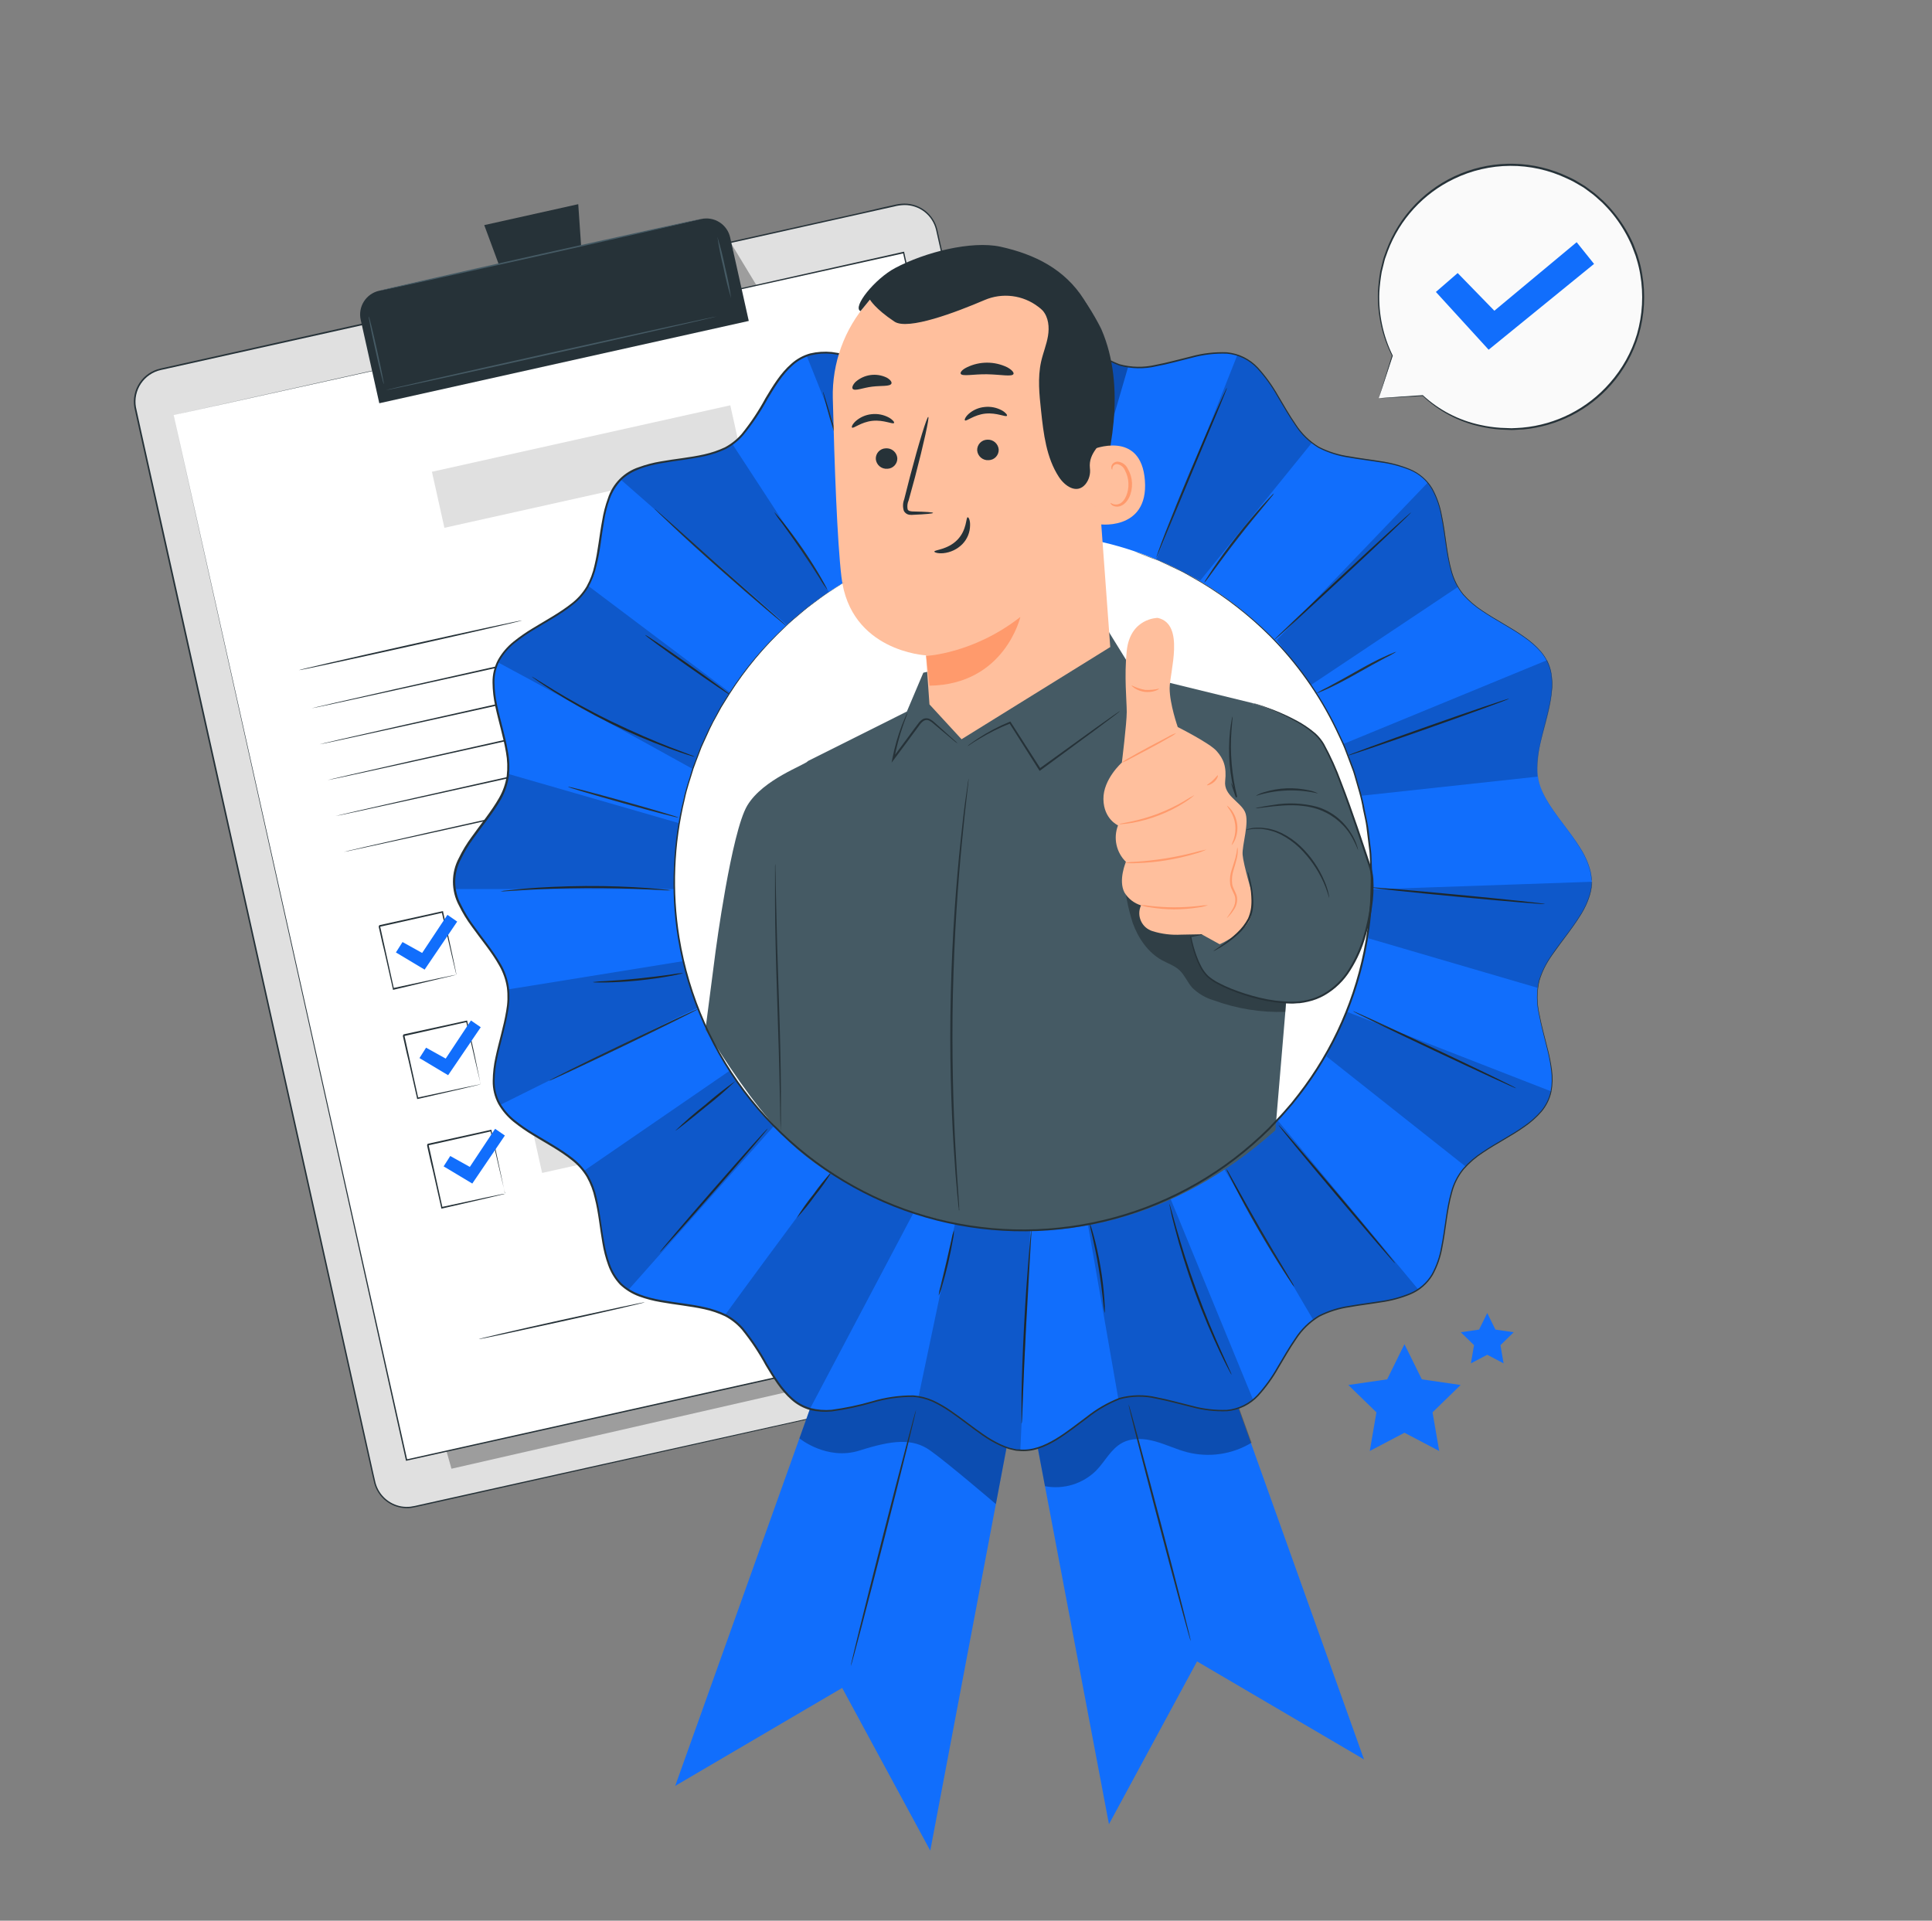 <svg width="174" height="173" viewBox="0 0 174 173" fill="none" xmlns="http://www.w3.org/2000/svg">
<rect x="0" y="0" width="174" height="173" fill="#808080" stroke="none"/>
<path d="M126.489 121.072L128.053 124.238L131.547 124.747L129.018 127.21L129.617 130.691L126.489 129.048L123.365 130.691L123.963 127.21L121.434 124.747L124.929 124.238L126.489 121.072Z" fill="#116EFC"/>
<path d="M133.945 118.266L134.682 119.757L136.326 119.996L135.136 121.159L135.416 122.799L133.945 122.024L132.471 122.799L132.755 121.159L131.561 119.996L133.208 119.757L133.945 118.266Z" fill="#116EFC"/>
<path d="M124.174 35.866L125.406 32.04C124.232 29.676 123.876 26.989 124.392 24.401C124.909 21.812 126.27 19.468 128.262 17.736C130.253 16.004 132.763 14.982 135.398 14.829C138.033 14.676 140.644 15.402 142.823 16.892C145.001 18.383 146.624 20.554 147.436 23.065C148.248 25.576 148.205 28.286 147.312 30.77C146.419 33.254 144.727 35.371 142.502 36.791C140.276 38.21 137.643 38.851 135.014 38.614C132.449 38.439 130.022 37.388 128.139 35.638L124.174 35.866Z" fill="#FAFAFA"/>
<path d="M124.174 35.866L124.437 35.846L125.202 35.79L128.139 35.59C129.596 36.936 131.389 37.864 133.329 38.275C133.928 38.408 134.537 38.495 135.149 38.534L136.118 38.572C136.443 38.572 136.779 38.534 137.115 38.517C140.15 38.241 142.962 36.808 144.969 34.514C146.099 33.239 146.939 31.734 147.429 30.102C147.931 28.358 148.032 26.524 147.726 24.736C147.65 24.276 147.544 23.822 147.408 23.376C147.347 23.15 147.272 22.928 147.183 22.712C147.097 22.49 147.021 22.269 146.927 22.051C146.542 21.171 146.054 20.339 145.474 19.573C145.185 19.192 144.872 18.829 144.536 18.487C144.374 18.312 144.2 18.148 144.017 17.995C143.841 17.84 143.671 17.67 143.484 17.528L142.917 17.106L142.633 16.899L142.329 16.719L141.73 16.373C141.526 16.259 141.312 16.172 141.104 16.068C139.514 15.316 137.775 14.929 136.016 14.938C134.256 14.946 132.521 15.349 130.938 16.117C128.196 17.434 126.065 19.757 124.991 22.604C124.932 22.763 124.877 22.922 124.821 23.078C124.759 23.232 124.709 23.39 124.672 23.552C124.593 23.871 124.517 24.185 124.441 24.493C124.336 25.097 124.264 25.706 124.226 26.317C124.149 28.294 124.565 30.26 125.437 32.036L124.51 34.867L124.264 35.6C124.209 35.766 124.178 35.853 124.178 35.853C124.178 35.853 124.198 35.773 124.25 35.61L124.472 34.884L125.361 32.015V32.043C124.465 30.264 124.032 28.287 124.102 26.296C124.134 25.678 124.202 25.062 124.306 24.452C124.382 24.14 124.461 23.822 124.537 23.5C124.574 23.337 124.623 23.176 124.683 23.019C124.742 22.86 124.797 22.701 124.856 22.538C125.434 20.986 126.327 19.571 127.481 18.382C128.634 17.194 130.021 16.257 131.555 15.632C133.089 15.008 134.736 14.708 136.391 14.753C138.047 14.797 139.675 15.185 141.173 15.892C141.384 15.992 141.602 16.082 141.81 16.2L142.419 16.563L142.723 16.746L143.014 16.957L143.588 17.383C143.779 17.532 143.952 17.701 144.131 17.857C144.316 18.013 144.491 18.18 144.657 18.355C144.997 18.704 145.315 19.074 145.609 19.462C146.2 20.233 146.698 21.07 147.093 21.957C147.187 22.179 147.263 22.407 147.349 22.628C147.441 22.854 147.518 23.085 147.581 23.32C147.718 23.774 147.824 24.236 147.899 24.704C148.212 26.519 148.108 28.382 147.595 30.151C147.103 31.813 146.254 33.348 145.107 34.648C143.07 36.964 140.221 38.409 137.149 38.683C136.803 38.683 136.457 38.731 136.139 38.731L135.16 38.69C134.541 38.647 133.927 38.556 133.322 38.42C131.375 37.993 129.58 37.044 128.132 35.673H128.16L125.195 35.828L124.441 35.863C124.257 35.866 124.174 35.866 124.174 35.866Z" fill="#263238"/>
<path d="M129.319 26.296L131.281 24.594L134.585 27.988L141.997 21.815L143.564 23.77L134.07 31.5L129.319 26.296Z" fill="#116EFC"/>
<path d="M103.646 120.924L37.297 135.712C36.913 135.799 36.516 135.81 36.127 135.744C35.739 135.677 35.368 135.535 35.035 135.324C34.702 135.113 34.414 134.839 34.188 134.516C33.961 134.194 33.801 133.83 33.716 133.445L12.198 36.825C12.113 36.442 12.103 36.046 12.171 35.66C12.238 35.273 12.382 34.904 12.592 34.573C12.803 34.242 13.076 33.955 13.398 33.73C13.719 33.505 14.082 33.346 14.465 33.261L80.814 18.473C81.197 18.387 81.593 18.378 81.98 18.445C82.366 18.513 82.736 18.656 83.067 18.866C83.398 19.077 83.685 19.351 83.91 19.672C84.136 19.994 84.296 20.356 84.381 20.739L105.912 117.36C105.998 117.743 106.007 118.139 105.94 118.525C105.872 118.912 105.729 119.281 105.519 119.612C105.308 119.943 105.034 120.229 104.713 120.454C104.392 120.679 104.029 120.839 103.646 120.924Z" fill="#E0E0E0"/>
<path d="M103.646 120.924L103.867 120.861C104.083 120.791 104.29 120.7 104.487 120.588C104.809 120.398 105.094 120.151 105.328 119.858C105.645 119.456 105.854 118.98 105.933 118.474C105.983 118.168 105.983 117.856 105.933 117.55C105.878 117.228 105.791 116.889 105.715 116.536C105.556 115.844 105.369 115.055 105.196 114.218C104.82 112.541 104.388 110.612 103.899 108.429C101.951 99.721 99.134 87.119 95.653 71.546C93.923 63.761 92.013 55.232 89.969 46.073C88.949 41.497 87.894 36.768 86.803 31.887C86.261 29.447 85.709 26.973 85.149 24.466C84.865 23.213 84.585 21.95 84.298 20.68C84.142 20.047 83.778 19.485 83.264 19.084C82.75 18.683 82.116 18.467 81.464 18.47C81.139 18.477 80.816 18.523 80.502 18.608L79.533 18.822L77.585 19.258L73.655 20.134L65.655 21.919L49.172 25.604L14.489 33.327C13.756 33.489 13.113 33.928 12.695 34.552C12.277 35.175 12.115 35.936 12.243 36.676C12.558 38.147 12.897 39.62 13.219 41.087C13.874 44.017 14.523 46.929 15.167 49.824L18.973 66.92C21.471 78.127 23.879 88.922 26.173 99.233C28.467 109.544 30.643 119.301 32.685 128.473C32.939 129.627 33.191 130.761 33.443 131.878C33.571 132.438 33.685 133.006 33.82 133.556C33.965 134.098 34.263 134.587 34.678 134.964C35.09 135.336 35.598 135.586 36.145 135.684C36.416 135.728 36.692 135.736 36.965 135.708C37.235 135.674 37.508 135.608 37.778 135.546L40.999 134.829L53.223 132.11L90.114 123.913L100.148 121.692L102.757 121.117L103.646 120.924L102.76 121.131L100.151 121.719L90.117 123.965L53.234 132.21L41.023 134.94L37.802 135.66C37.532 135.719 37.262 135.788 36.979 135.826C36.695 135.855 36.409 135.845 36.128 135.798C35.555 135.699 35.023 135.438 34.594 135.046C34.165 134.654 33.857 134.148 33.706 133.587C33.567 133.03 33.453 132.47 33.325 131.909C33.074 130.786 32.82 129.651 32.564 128.504C30.522 119.346 28.339 109.561 26.042 99.264C23.744 88.967 21.336 78.158 18.834 66.951L15.028 49.859C14.385 46.966 13.736 44.052 13.081 41.115C12.755 39.648 12.42 38.181 12.101 36.697C11.968 35.922 12.139 35.125 12.577 34.472C13.016 33.82 13.69 33.361 14.458 33.192L49.144 25.459L65.638 21.798L73.634 20.016L77.564 19.141L79.516 18.684L80.485 18.47C80.805 18.387 81.133 18.342 81.464 18.338C82.139 18.34 82.795 18.566 83.327 18.981C83.86 19.397 84.239 19.977 84.405 20.632C84.689 21.905 84.972 23.165 85.253 24.421C85.818 26.93 86.374 29.401 86.92 31.832C88.002 36.711 89.055 41.439 90.079 46.018C92.117 55.177 94.013 63.706 95.747 71.494C99.207 87.064 102.009 99.676 103.947 108.388C104.428 110.564 104.857 112.502 105.231 114.177C105.414 115.017 105.577 115.789 105.743 116.498C105.819 116.844 105.905 117.19 105.957 117.512C106.009 117.821 106.009 118.137 105.957 118.446C105.878 118.961 105.666 119.447 105.341 119.854C105.105 120.147 104.818 120.394 104.494 120.584C104.294 120.697 104.083 120.786 103.864 120.851L103.646 120.924Z" fill="#263238"/>
<g opacity="0.3">
<path d="M40.66 132.29L101.113 118.47L99.203 106.623L95.775 99.984L37.944 122.699L40.66 132.29Z" fill="black"/>
</g>
<g opacity="0.3">
<path d="M65.901 22.016L68.188 25.791L68.631 27.794L67.081 28.14L65.901 22.016Z" fill="black"/>
</g>
<path d="M15.641 37.385L36.615 131.497L102.359 116.848L98.608 100.018L81.385 22.732L15.641 37.385Z" fill="white"/>
<path d="M15.641 37.385L81.381 22.677H81.436V22.736C87.27 48.89 94.546 81.528 102.421 116.848V116.92H102.352L36.612 131.567H36.55V131.501C24.201 75.926 15.765 37.949 15.637 37.389C15.765 37.963 24.256 75.93 36.678 131.501L36.598 131.452L102.338 116.792L102.283 116.879C94.418 81.566 87.149 48.928 81.326 22.767L81.395 22.812L15.641 37.385Z" fill="#263238"/>
<path d="M34.154 26.187L63.147 19.728C63.714 19.601 64.308 19.706 64.798 20.017C65.288 20.329 65.635 20.822 65.761 21.389L67.436 28.907L34.16 36.321L32.487 28.81C32.423 28.528 32.416 28.236 32.465 27.952C32.515 27.667 32.62 27.395 32.775 27.152C32.93 26.908 33.131 26.697 33.368 26.532C33.605 26.366 33.872 26.249 34.154 26.187Z" fill="#263238"/>
<path d="M52.078 18.39L43.612 20.276L46.217 27.313L52.594 25.891L52.078 18.39Z" fill="#263238"/>
<path d="M63.147 19.722C63.147 19.76 56.673 21.237 48.67 23.023C40.667 24.808 34.166 26.23 34.155 26.192C34.145 26.154 40.629 24.677 48.639 22.891C56.649 21.106 63.126 19.694 63.147 19.722Z" fill="#455A64"/>
<path d="M34.567 34.6C34.529 34.6 34.193 33.251 33.82 31.569C33.446 29.887 33.169 28.514 33.211 28.503C33.252 28.493 33.584 29.853 33.958 31.538C34.332 33.223 34.605 34.6 34.567 34.6Z" fill="#455A64"/>
<path d="M65.849 26.863C65.571 25.953 65.34 25.029 65.157 24.096C64.928 23.183 64.746 22.259 64.61 21.328C64.888 22.232 65.119 23.15 65.302 24.078C65.532 24.997 65.714 25.926 65.849 26.863Z" fill="#455A64"/>
<path d="M64.531 28.507C64.531 28.545 57.884 30.061 49.67 31.891C41.456 33.721 34.792 35.178 34.775 35.136C34.758 35.095 41.418 33.583 49.653 31.752C57.888 29.922 64.51 28.469 64.531 28.507Z" fill="#455A64"/>
<path d="M47.02 55.882C47.02 55.924 42.539 56.955 36.986 58.194C31.432 59.432 26.952 60.398 26.927 60.36C26.903 60.322 31.425 59.287 36.962 58.052C42.498 56.817 47.009 55.844 47.02 55.882Z" fill="#263238"/>
<path d="M80.481 52.115C80.481 52.156 68.762 54.803 54.289 58.028C39.816 61.252 28.069 63.837 28.062 63.799C28.055 63.761 39.778 61.111 54.258 57.886C68.738 54.661 80.475 52.077 80.481 52.115Z" fill="#263238"/>
<path d="M81.204 55.36C81.204 55.398 69.482 58.045 55.009 61.273C40.536 64.501 28.792 67.082 28.782 67.041C28.772 66.999 40.501 64.356 54.978 61.131C69.454 57.907 81.194 55.312 81.204 55.36Z" fill="#263238"/>
<path d="M81.924 58.585C81.924 58.623 70.205 61.27 55.732 64.494C41.259 67.719 29.512 70.307 29.502 70.266C29.491 70.224 41.221 67.581 55.701 64.353C70.181 61.124 81.914 58.547 81.924 58.585Z" fill="#263238"/>
<path d="M82.644 61.82C82.644 61.858 70.925 64.505 56.452 67.73C41.978 70.954 30.232 73.539 30.225 73.501C30.218 73.463 41.94 70.816 56.42 67.588C70.901 64.359 82.637 61.778 82.644 61.82Z" fill="#263238"/>
<path d="M83.367 65.048C83.367 65.09 71.644 67.737 57.171 70.961C42.698 74.186 30.948 76.774 30.948 76.736C30.948 76.698 42.667 74.051 57.144 70.823C71.62 67.595 83.357 65.013 83.367 65.048Z" fill="#263238"/>
<path d="M41.11 87.818C41.096 87.784 41.086 87.748 41.079 87.711L41.003 87.403C40.937 87.123 40.844 86.732 40.729 86.244C40.498 85.244 40.172 83.839 39.785 82.158L39.861 82.206L34.187 83.48C34.187 83.48 34.29 83.317 34.242 83.393V83.417V83.466L34.263 83.562L34.308 83.756L34.391 84.14C34.45 84.396 34.505 84.649 34.56 84.901C34.671 85.4 34.782 85.891 34.886 86.369C35.096 87.32 35.294 88.22 35.477 89.047L35.401 88.998L39.501 88.116L40.667 87.874L40.978 87.815L41.089 87.794C41.089 87.794 41.062 87.794 40.992 87.825L40.698 87.898L39.556 88.168L35.446 89.147H35.384V89.085L34.782 86.41C34.674 85.933 34.564 85.441 34.436 84.943C34.38 84.691 34.322 84.438 34.266 84.182C34.235 84.057 34.207 83.926 34.18 83.798L34.135 83.604L34.114 83.507V83.459V83.434V83.417C34.066 83.497 34.18 83.313 34.169 83.331L39.847 82.075H39.909V82.137L40.802 86.289C40.902 86.773 40.982 87.161 41.041 87.438C41.065 87.562 41.082 87.659 41.1 87.739C41.107 87.765 41.11 87.791 41.11 87.818Z" fill="#263238"/>
<path d="M83.288 73.829L43.7 82.649L44.436 85.952L84.024 77.132L83.288 73.829Z" fill="#E0E0E0"/>
<path d="M43.304 97.665C43.291 97.629 43.28 97.592 43.273 97.555C43.252 97.475 43.228 97.371 43.196 97.247C43.131 96.966 43.037 96.579 42.923 96.091C42.691 95.088 42.366 93.669 41.978 92.001L42.055 92.05L36.38 93.323C36.38 93.344 36.484 93.16 36.436 93.24V93.257V93.282V93.33L36.456 93.427L36.501 93.621C36.529 93.752 36.557 93.88 36.588 94.008L36.754 94.766C36.865 95.268 36.975 95.755 37.079 96.233C37.29 97.184 37.487 98.084 37.671 98.911L37.595 98.863L41.698 97.984L42.861 97.742L43.172 97.679C43.208 97.669 43.245 97.663 43.283 97.662L43.19 97.69L42.892 97.762L41.75 98.036L37.622 98.987H37.56V98.925L36.958 96.25C36.851 95.773 36.74 95.281 36.612 94.783C36.557 94.534 36.498 94.278 36.443 94.025C36.415 93.897 36.384 93.769 36.356 93.638L36.311 93.444L36.29 93.347V93.299V93.257L36.346 93.167L42.02 91.929H42.082V91.987C42.449 93.693 42.774 95.102 42.975 96.139C43.075 96.624 43.155 97.011 43.214 97.288C43.238 97.413 43.255 97.51 43.273 97.589C43.286 97.613 43.297 97.639 43.304 97.665Z" fill="#263238"/>
<path d="M85.48 83.677L45.892 92.497L46.628 95.8L86.216 86.98L85.48 83.677Z" fill="#E0E0E0"/>
<path d="M45.497 107.509C45.497 107.509 45.497 107.468 45.466 107.398C45.435 107.329 45.421 107.215 45.39 107.09C45.324 106.81 45.231 106.423 45.117 105.935C44.885 104.935 44.56 103.513 44.172 101.845L44.248 101.894L38.56 103.167C38.56 103.188 38.664 103.004 38.615 103.084V103.108V103.132V103.181L38.636 103.278L38.681 103.471C38.709 103.603 38.736 103.731 38.768 103.859L38.934 104.617C39.044 105.118 39.155 105.606 39.259 106.084L39.851 108.762L39.775 108.717L43.878 107.834L45.041 107.592L45.352 107.53C45.389 107.526 45.426 107.526 45.463 107.53L45.369 107.558L45.072 107.63L43.93 107.904L39.802 108.855H39.74V108.793C39.556 107.969 39.352 107.063 39.138 106.118C39.031 105.641 38.92 105.153 38.792 104.651C38.736 104.402 38.678 104.149 38.622 103.893C38.595 103.765 38.563 103.637 38.536 103.509L38.494 103.316L38.47 103.219V103.167V103.108C38.422 103.184 38.536 103.001 38.525 103.021L44.203 101.766H44.266V101.828L45.158 105.98C45.259 106.464 45.338 106.852 45.397 107.132C45.421 107.253 45.442 107.35 45.456 107.43C45.473 107.454 45.487 107.481 45.497 107.509Z" fill="#263238"/>
<path d="M87.676 93.524L48.088 102.344L48.824 105.647L88.412 96.827L87.676 93.524Z" fill="#E0E0E0"/>
<path d="M35.657 85.787L36.252 84.85L38.02 85.832L40.297 82.4L41.176 83.009L38.242 87.334L35.657 85.787Z" fill="#116EFC"/>
<path d="M37.778 95.302L38.373 94.365L40.141 95.347L42.414 91.915L43.297 92.524L40.359 96.845L37.778 95.302Z" fill="#116EFC"/>
<path d="M39.954 105.056L40.55 104.122L42.314 105.104L44.591 101.672L45.47 102.278L42.536 106.603L39.954 105.056Z" fill="#116EFC"/>
<path d="M58.074 117.294C58.074 117.336 54.739 118.114 50.608 119.024C46.477 119.934 43.12 120.657 43.113 120.619C43.106 120.581 46.445 119.803 50.577 118.889C54.708 117.976 58.064 117.259 58.074 117.294Z" fill="#263238"/>
<path d="M65.527 115.515C64.624 115.794 63.707 116.025 62.78 116.207C61.867 116.435 60.943 116.616 60.012 116.751C60.914 116.473 61.83 116.242 62.756 116.059C64.275 115.723 65.52 115.477 65.527 115.515Z" fill="#263238"/>
<path d="M90.211 107.748C90.211 107.786 87.211 108.492 83.495 109.319C79.779 110.146 76.755 110.786 76.748 110.748C76.741 110.71 79.744 110.007 83.464 109.177C87.183 108.346 90.204 107.71 90.211 107.748Z" fill="#263238"/>
<path d="M87 116.855C87 116.855 87.031 116.761 87.066 116.581C87.112 116.315 87.097 116.042 87.024 115.782C86.901 115.371 86.741 114.971 86.547 114.588C86.271 114.08 86.109 113.518 86.073 112.941C86.081 112.586 86.163 112.237 86.315 111.916C86.466 111.595 86.683 111.309 86.952 111.076C87.266 110.815 87.643 110.639 88.045 110.564C88.447 110.49 88.862 110.52 89.249 110.651C89.674 110.78 90.054 111.029 90.342 111.367C90.496 111.549 90.587 111.776 90.602 112.014C90.606 112.142 90.569 112.268 90.496 112.373C90.423 112.478 90.318 112.557 90.197 112.599C89.971 112.672 89.74 112.729 89.505 112.768L88.813 112.91C88.349 113.004 87.879 113.087 87.394 113.149C86.456 113.284 85.504 113.29 84.564 113.166C84.14 113.075 83.696 113.146 83.322 113.367C83.025 113.667 82.773 114.008 82.575 114.381C82.454 114.564 82.287 114.712 82.09 114.81C81.89 114.898 81.664 114.908 81.457 114.837C81.101 114.679 80.763 114.484 80.447 114.256C80.3 114.159 80.133 114.096 79.959 114.073C79.796 114.055 79.631 114.095 79.495 114.187C79.256 114.406 79.058 114.666 78.91 114.955C78.753 115.203 78.538 115.409 78.284 115.556C78.03 115.703 77.744 115.787 77.45 115.799C77.007 115.817 76.573 115.663 76.239 115.37C76.03 115.189 75.865 114.962 75.758 114.706C75.721 114.618 75.694 114.527 75.679 114.433C75.679 114.433 75.71 114.526 75.786 114.696C75.898 114.94 76.065 115.156 76.274 115.325C76.599 115.601 77.018 115.742 77.444 115.72C77.723 115.705 77.996 115.623 78.237 115.48C78.478 115.338 78.68 115.138 78.828 114.9C78.98 114.597 79.186 114.325 79.436 114.097C79.594 113.988 79.785 113.937 79.976 113.955C80.166 113.983 80.347 114.05 80.509 114.152C80.82 114.372 81.151 114.561 81.499 114.716C81.676 114.776 81.87 114.767 82.042 114.692C82.218 114.605 82.365 114.469 82.467 114.301C82.673 113.919 82.934 113.569 83.243 113.263C83.434 113.126 83.659 113.043 83.893 113.021C84.123 112.996 84.355 112.996 84.585 113.021C85.514 113.141 86.456 113.136 87.384 113.004C87.862 112.941 88.329 112.855 88.792 112.765L89.484 112.626C89.707 112.585 89.926 112.531 90.142 112.464C90.237 112.434 90.319 112.374 90.376 112.292C90.434 112.211 90.463 112.113 90.46 112.014C90.444 111.807 90.365 111.61 90.232 111.45C89.959 111.125 89.599 110.885 89.194 110.758C88.827 110.633 88.434 110.604 88.053 110.673C87.671 110.742 87.314 110.907 87.014 111.153C86.756 111.372 86.547 111.643 86.4 111.948C86.254 112.253 86.173 112.586 86.163 112.924C86.194 113.488 86.345 114.039 86.606 114.54C86.797 114.928 86.951 115.334 87.066 115.751C87.133 116.018 87.139 116.297 87.083 116.567C87.067 116.666 87.039 116.762 87 116.855Z" fill="#263238"/>
<path d="M94.152 112.426C94.094 112.449 94.033 112.468 93.972 112.481L93.446 112.606L91.515 113.052C89.889 113.433 87.64 113.966 85.166 114.592C82.692 115.218 80.461 115.824 78.852 116.266L76.942 116.792L76.419 116.931C76.359 116.95 76.298 116.963 76.236 116.972C76.292 116.942 76.351 116.919 76.412 116.903L76.924 116.74C77.371 116.599 78.018 116.394 78.82 116.17C80.429 115.699 82.654 115.08 85.132 114.44C87.609 113.799 89.858 113.294 91.495 112.945C92.311 112.768 92.975 112.63 93.436 112.54L93.965 112.44C94.027 112.429 94.089 112.425 94.152 112.426Z" fill="#263238"/>
<path d="M65.772 36.506L38.9 42.493L40.025 47.541L66.897 41.554L65.772 36.506Z" fill="#E0E0E0"/>
<path d="M91.194 118.439L99.875 164.305L107.808 149.645L122.846 158.471L106.885 113.81L91.194 118.439Z" fill="#116EFC"/>
<g opacity="0.3">
<path d="M94.114 133.864C94.94 134.02 95.792 133.972 96.596 133.726C97.4 133.479 98.132 133.041 98.729 132.449C99.522 131.632 100.048 130.518 101.044 129.971C101.94 129.48 103.044 129.549 104.03 129.823C105.016 130.096 105.944 130.549 106.93 130.805C107.903 131.053 108.915 131.105 109.908 130.958C110.902 130.81 111.856 130.467 112.715 129.947L110.21 122.993L98.584 121.539L93.048 128.2L94.114 133.864Z" fill="black"/>
</g>
<path d="M107.244 147.825C107.196 147.825 105.902 143.071 104.355 137.185C102.809 131.3 101.587 126.511 101.643 126.501C101.698 126.491 102.982 131.248 104.528 137.14C106.075 143.033 107.293 147.811 107.244 147.825Z" fill="#263238"/>
<path d="M92.463 120.823L83.782 166.689L75.848 152.032L60.811 160.855L76.772 116.194L92.463 120.823Z" fill="#116EFC"/>
<g opacity="0.3">
<path d="M71.997 129.553C71.997 129.553 74.468 131.584 77.412 130.65C80.357 129.715 82.187 129.515 83.782 130.65C85.377 131.784 89.692 135.476 89.692 135.476L90.692 130.186L84.896 122.228L78.848 123.449L74.544 123.868L72.942 126.902L71.997 129.553Z" fill="black"/>
</g>
<path d="M143.363 79.421C143.363 82.711 139.159 85.545 138.544 88.656C137.91 91.859 140.699 96.084 139.478 99.035C138.256 101.987 133.25 103.046 131.475 105.713C129.7 108.381 130.634 113.377 128.361 115.654C126.088 117.931 121.095 116.972 118.42 118.768C115.746 120.564 114.742 125.525 111.742 126.771C108.795 127.992 104.57 125.203 101.362 125.837C98.248 126.453 95.418 130.656 92.128 130.656C88.837 130.656 86 126.453 82.889 125.837C79.686 125.203 75.461 127.992 72.51 126.771C69.558 125.55 68.503 120.543 65.835 118.768C63.167 116.993 58.171 117.927 55.891 115.654C53.611 113.381 54.573 108.388 52.777 105.713C50.981 103.039 46.02 102.035 44.778 99.035C43.535 96.036 46.345 91.863 45.712 88.656C45.096 85.541 40.889 82.711 40.889 79.421C40.889 76.13 45.096 73.293 45.712 70.183C46.345 66.979 43.553 62.754 44.778 59.803C46.002 56.851 51.006 55.792 52.777 53.128C54.549 50.464 53.618 45.464 55.891 43.184C58.164 40.904 63.157 41.866 65.835 40.07C68.513 38.275 69.51 33.313 72.51 32.071C75.509 30.828 79.682 33.638 82.889 33.005C86.004 32.389 88.837 28.182 92.128 28.182C95.418 28.182 98.252 32.389 101.362 33.005C104.566 33.638 108.791 30.846 111.742 32.071C114.742 33.313 115.753 38.299 118.42 40.07C121.088 41.842 126.084 40.911 128.361 43.184C130.637 45.457 129.679 50.45 131.475 53.128C133.271 55.806 138.232 56.803 139.478 59.803C140.723 62.802 137.91 66.975 138.544 70.183C139.159 73.293 143.363 76.12 143.363 79.421Z" fill="#116EFC"/>
<path d="M80.139 50.699C80.139 50.699 80.101 50.654 80.045 50.557C79.99 50.461 79.903 50.305 79.81 50.135C79.606 49.769 79.326 49.229 78.993 48.558C78.326 47.215 77.461 45.326 76.627 43.195C75.793 41.063 75.153 39.084 74.734 37.659C74.527 36.935 74.368 36.351 74.267 35.929C74.222 35.742 74.184 35.583 74.156 35.458C74.139 35.404 74.129 35.349 74.129 35.292C74.156 35.343 74.177 35.396 74.191 35.451L74.333 35.911C74.468 36.337 74.644 36.911 74.855 37.607C75.305 39.036 75.966 40.998 76.793 43.143C77.62 45.288 78.471 47.16 79.108 48.516L79.872 50.118L80.076 50.554C80.102 50.6 80.123 50.649 80.139 50.699Z" fill="#263238"/>
<path d="M84.699 48.966C84.639 48.845 84.593 48.717 84.564 48.585C84.492 48.336 84.395 47.973 84.281 47.523C84.052 46.627 83.768 45.374 83.512 43.983C83.256 42.593 83.076 41.323 82.973 40.402C82.917 39.942 82.883 39.569 82.862 39.309C82.846 39.176 82.846 39.041 82.862 38.908C82.902 39.036 82.928 39.168 82.942 39.302L83.108 40.385C83.246 41.302 83.454 42.565 83.699 43.952C83.945 45.34 84.218 46.592 84.412 47.495C84.505 47.917 84.582 48.277 84.644 48.568C84.675 48.698 84.694 48.832 84.699 48.966Z" fill="#263238"/>
<path d="M92.744 48.167C92.692 48.167 92.564 44.285 92.457 39.499C92.349 34.714 92.301 30.828 92.349 30.825C92.398 30.822 92.529 34.704 92.636 39.496C92.744 44.288 92.792 48.167 92.744 48.167Z" fill="#263238"/>
<path d="M100.84 40.191C100.888 40.191 100.328 42.146 99.591 44.527C98.854 46.907 98.207 48.821 98.172 48.807C98.138 48.793 98.684 46.852 99.421 44.471C100.158 42.091 100.788 40.177 100.84 40.191Z" fill="#263238"/>
<path d="M104.141 50.222C104.148 50.165 104.163 50.109 104.186 50.056L104.342 49.599C104.48 49.205 104.688 48.637 104.964 47.938C105.508 46.554 106.283 44.62 107.168 42.51C108.054 40.399 108.878 38.499 109.483 37.129C109.781 36.465 110.026 35.918 110.213 35.51L110.417 35.074C110.469 34.977 110.497 34.925 110.504 34.929C110.491 34.983 110.474 35.036 110.452 35.088L110.275 35.538L109.601 37.181C109.009 38.586 108.217 40.482 107.334 42.582C106.452 44.682 105.67 46.578 105.082 47.987L104.407 49.627L104.217 50.07C104.198 50.123 104.172 50.174 104.141 50.222Z" fill="#263238"/>
<path d="M108.452 52.478C108.505 52.355 108.571 52.239 108.649 52.132C108.788 51.91 108.995 51.595 109.251 51.211C109.77 50.447 110.518 49.402 111.386 48.288C112.255 47.173 113.088 46.212 113.704 45.52C114.012 45.174 114.268 44.9 114.448 44.713C114.535 44.61 114.634 44.517 114.742 44.437C114.675 44.555 114.594 44.664 114.5 44.762C114.313 44.99 114.078 45.27 113.808 45.603C113.216 46.315 112.403 47.301 111.535 48.416C110.666 49.53 109.909 50.557 109.362 51.305L108.715 52.187C108.638 52.293 108.55 52.39 108.452 52.478Z" fill="#263238"/>
<path d="M114.756 57.633C114.722 57.599 117.462 54.997 120.87 51.824C124.278 48.651 127.074 46.108 127.098 46.143C127.122 46.177 124.396 48.782 120.984 51.955C117.573 55.128 114.791 57.671 114.756 57.633Z" fill="#263238"/>
<path d="M125.752 58.709C125.418 58.92 125.072 59.11 124.714 59.277C124.063 59.623 123.181 60.104 122.205 60.661C121.23 61.218 120.33 61.681 119.662 61.993C119.316 62.148 119.06 62.27 118.867 62.339C118.772 62.388 118.67 62.423 118.566 62.443C118.899 62.232 119.246 62.042 119.604 61.875C120.254 61.529 121.136 61.048 122.112 60.491C123.088 59.934 123.987 59.453 124.655 59.159C125.001 59.003 125.257 58.882 125.451 58.813C125.545 58.762 125.647 58.727 125.752 58.709Z" fill="#263238"/>
<path d="M135.921 62.927C135.938 62.975 132.679 64.166 128.655 65.588C124.631 67.01 121.334 68.12 121.32 68.076C121.306 68.031 124.558 66.837 128.586 65.415C132.613 63.993 135.904 62.882 135.921 62.927Z" fill="#263238"/>
<path d="M139.16 81.427C139.16 81.476 135.613 81.182 131.25 80.767C126.887 80.352 123.351 79.974 123.358 79.922C123.365 79.871 126.901 80.172 131.267 80.587C135.634 81.002 139.163 81.379 139.16 81.427Z" fill="#263238"/>
<path d="M136.554 98.022C136.533 98.067 133.222 96.544 129.16 94.628C125.098 92.711 121.821 91.116 121.842 91.071C121.863 91.026 125.174 92.545 129.236 94.465C133.298 96.385 136.575 97.977 136.554 98.022Z" fill="#263238"/>
<path d="M125.662 113.81C125.624 113.841 123.24 111.069 120.33 107.623C117.42 104.177 115.095 101.35 115.14 101.319C115.185 101.288 117.562 104.056 120.472 107.506C123.382 110.955 125.7 113.775 125.662 113.81Z" fill="#263238"/>
<path d="M116.569 115.91C116.462 115.79 116.365 115.66 116.282 115.522C116.105 115.266 115.856 114.889 115.559 114.422C114.957 113.485 114.151 112.173 113.299 110.703C112.448 109.232 111.722 107.876 111.223 106.897C110.971 106.402 110.767 106.001 110.635 105.72C110.557 105.578 110.492 105.428 110.441 105.274C110.539 105.403 110.625 105.541 110.698 105.686C110.864 105.99 111.078 106.378 111.338 106.838C111.874 107.81 112.621 109.153 113.469 110.623C114.317 112.094 115.106 113.412 115.68 114.363C115.95 114.82 116.178 115.197 116.355 115.495C116.441 115.625 116.513 115.764 116.569 115.91Z" fill="#263238"/>
<path d="M110.922 123.833C110.922 123.833 110.888 123.788 110.833 123.691L110.608 123.269C110.41 122.899 110.144 122.359 109.826 121.688C109.189 120.342 108.369 118.453 107.59 116.315C106.812 114.177 106.224 112.204 105.86 110.779C105.67 110.059 105.514 109.471 105.438 109.066C105.4 108.879 105.369 108.72 105.341 108.596C105.328 108.541 105.32 108.485 105.317 108.429C105.346 108.479 105.365 108.533 105.376 108.589L105.508 109.049C105.629 109.478 105.788 110.049 105.982 110.744C106.39 112.173 106.995 114.138 107.774 116.28C108.552 118.422 109.348 120.301 109.957 121.66L110.684 123.262C110.76 123.435 110.826 123.581 110.881 123.698C110.9 123.741 110.914 123.787 110.922 123.833Z" fill="#263238"/>
<path d="M99.484 118.266C99.409 117.868 99.359 117.466 99.335 117.062C99.255 116.318 99.127 115.291 98.94 114.166C98.754 113.042 98.536 112.031 98.37 111.301C98.261 110.91 98.178 110.513 98.12 110.111C98.172 110.207 98.211 110.31 98.238 110.416C98.307 110.616 98.394 110.907 98.494 111.27C98.691 111.993 98.927 113 99.117 114.139C99.282 115.103 99.398 116.075 99.463 117.052C99.487 117.426 99.501 117.744 99.501 117.941C99.51 118.05 99.504 118.159 99.484 118.266Z" fill="#263238"/>
<path d="M92 128.227C91.992 128.169 91.992 128.11 92 128.051C92 127.913 92 127.743 92 127.542C92 127.099 92 126.459 92 125.671C92.027 124.089 92.1 121.91 92.225 119.505C92.349 117.1 92.505 114.92 92.633 113.346C92.695 112.557 92.754 111.92 92.799 111.481C92.823 111.28 92.841 111.111 92.854 110.976C92.858 110.916 92.87 110.857 92.889 110.799C92.897 110.859 92.897 110.92 92.889 110.979C92.889 111.114 92.889 111.284 92.865 111.488C92.837 111.955 92.802 112.585 92.757 113.353C92.664 114.955 92.54 117.121 92.412 119.512C92.283 121.903 92.194 124.096 92.135 125.674C92.107 126.442 92.083 127.058 92.066 127.542C92.066 127.747 92.045 127.913 92.038 128.051C92.034 128.111 92.021 128.171 92 128.227Z" fill="#263238"/>
<path d="M85.917 110.799C85.915 111.098 85.88 111.395 85.813 111.685C85.723 112.225 85.578 112.969 85.388 113.782C85.197 114.595 84.997 115.329 84.838 115.858C84.769 116.147 84.668 116.428 84.537 116.695C84.567 116.4 84.626 116.108 84.713 115.823L85.211 113.747C85.391 112.969 85.557 112.263 85.689 111.671C85.737 111.374 85.813 111.082 85.917 110.799Z" fill="#263238"/>
<path d="M74.918 105.53C74.464 106.279 73.959 106.996 73.406 107.675C72.898 108.39 72.344 109.07 71.748 109.713C72.201 108.963 72.706 108.246 73.26 107.568C73.766 106.852 74.319 106.171 74.918 105.53Z" fill="#263238"/>
<path d="M69.15 101.641C69.184 101.672 67.039 104.194 64.354 107.27C61.669 110.346 59.458 112.806 59.42 112.782C59.382 112.758 61.531 110.229 64.216 107.153C66.901 104.077 69.112 101.606 69.15 101.641Z" fill="#263238"/>
<path d="M66.261 97.347C65.412 98.165 64.522 98.939 63.593 99.665C62.088 100.904 60.842 101.88 60.825 101.842C61.674 101.025 62.565 100.252 63.493 99.527C64.378 98.754 65.302 98.027 66.261 97.347Z" fill="#263238"/>
<path d="M62.884 90.873C62.905 90.918 59.915 92.406 56.203 94.192C52.49 95.977 49.469 97.392 49.445 97.347C49.421 97.302 52.414 95.818 56.126 94.029C59.839 92.24 62.863 90.828 62.884 90.873Z" fill="#263238"/>
<path d="M61.528 87.645C61.428 87.689 61.323 87.719 61.216 87.735C61.012 87.784 60.718 87.846 60.355 87.912C59.624 88.05 58.607 88.202 57.479 88.316C56.351 88.431 55.324 88.479 54.58 88.489C54.21 88.489 53.908 88.489 53.701 88.489C53.593 88.496 53.484 88.486 53.379 88.458C53.776 88.404 54.176 88.373 54.576 88.365C55.317 88.32 56.337 88.251 57.462 88.136C58.587 88.022 59.6 87.891 60.334 87.79C60.728 87.714 61.127 87.665 61.528 87.645Z" fill="#263238"/>
<path d="M60.431 80.189C60.229 80.206 60.027 80.206 59.825 80.189L58.178 80.106C56.794 80.037 54.87 79.974 52.749 79.985C50.629 79.995 48.705 80.082 47.317 80.165L45.674 80.265C45.473 80.288 45.27 80.295 45.068 80.286C45.265 80.239 45.465 80.209 45.667 80.196C46.054 80.151 46.615 80.096 47.307 80.037C48.691 79.922 50.621 79.819 52.746 79.805C54.87 79.791 56.798 79.877 58.189 79.978C58.881 80.03 59.444 80.078 59.832 80.12C60.033 80.129 60.233 80.152 60.431 80.189Z" fill="#263238"/>
<path d="M61.109 73.642C61.109 73.691 58.856 73.106 56.106 72.338C53.355 71.57 51.137 70.913 51.151 70.864C51.165 70.816 53.403 71.397 56.154 72.165C58.905 72.933 61.123 73.594 61.109 73.642Z" fill="#263238"/>
<path d="M62.559 68.162C62.503 68.159 62.448 68.147 62.396 68.127L61.936 67.989C61.541 67.864 60.97 67.671 60.275 67.418C58.458 66.751 56.677 65.989 54.94 65.134C53.203 64.279 51.513 63.332 49.878 62.297C49.251 61.899 48.75 61.567 48.411 61.328L48.023 61.048C47.937 60.982 47.892 60.948 47.895 60.941C47.947 60.962 47.997 60.989 48.044 61.02L48.452 61.27C48.798 61.491 49.31 61.806 49.943 62.19C51.213 62.958 52.992 63.972 55.019 64.958C57.047 65.944 58.936 66.747 60.32 67.287C61.012 67.553 61.569 67.764 61.96 67.909L62.406 68.079C62.459 68.102 62.51 68.13 62.559 68.162Z" fill="#263238"/>
<path d="M65.814 62.626C65.787 62.664 64.036 61.481 61.905 59.979C59.773 58.477 58.067 57.228 58.099 57.187C58.13 57.145 59.877 58.332 62.012 59.834C64.147 61.335 65.842 62.595 65.814 62.626Z" fill="#263238"/>
<path d="M58.932 45.817C58.932 45.817 58.981 45.845 59.064 45.911L59.41 46.215L60.687 47.343L64.877 51.083L69.084 54.803L70.357 55.934L70.703 56.249C70.745 56.283 70.782 56.323 70.814 56.367C70.814 56.367 70.766 56.343 70.679 56.277L70.333 55.99C70.018 55.737 69.572 55.363 69.022 54.9C67.922 53.972 66.42 52.675 64.776 51.218C63.133 49.762 61.662 48.419 60.624 47.437C60.099 46.945 59.676 46.547 59.386 46.264L59.057 45.938C58.974 45.862 58.926 45.821 58.932 45.817Z" fill="#263238"/>
<path d="M69.724 46.132C69.724 46.132 69.818 46.208 69.96 46.371C70.101 46.534 70.305 46.772 70.544 47.063C71.025 47.665 71.665 48.516 72.33 49.485C72.994 50.454 73.551 51.36 73.935 52.028C74.129 52.374 74.281 52.633 74.378 52.824C74.438 52.919 74.484 53.021 74.516 53.128C74.263 52.798 74.031 52.451 73.824 52.09C73.412 51.44 72.838 50.551 72.177 49.582C71.516 48.613 70.894 47.758 70.447 47.139C70.186 46.818 69.945 46.482 69.724 46.132Z" fill="#263238"/>
<g opacity="0.2">
<path d="M55.895 43.188L70.949 56.367L74.689 53.374L65.956 39.991C65.956 39.991 65.285 40.482 63.534 40.98C61.863 41.461 56.898 41.589 55.895 43.188Z" fill="black"/>
</g>
<g opacity="0.2">
<path d="M72.651 32.04L80.001 50.436L84.699 48.966L83.132 33.008C83.132 33.008 82.326 33.199 80.53 32.97C78.79 32.749 74.572 31.099 72.651 32.04Z" fill="black"/>
</g>
<g opacity="0.3">
<path d="M92.249 28.189L92.744 48.167L97.145 48.378L101.601 33.043C100.675 32.859 99.795 32.495 99.01 31.97C97.487 30.995 94.38 28.026 92.249 28.189Z" fill="black"/>
</g>
<g opacity="0.2">
<path d="M111.445 31.963L104.141 50.381L108.106 52.281L118.157 39.873C117.402 39.235 116.758 38.476 116.251 37.627C115.303 36.095 113.67 32.576 111.445 31.963Z" fill="black"/>
</g>
<g opacity="0.2">
<path d="M128.6 43.454L114.995 57.64L118.026 61.726L131.319 52.855C130.881 52.049 130.585 51.173 130.444 50.267C130.125 48.537 130.08 45.395 128.6 43.454Z" fill="black"/>
</g>
<g opacity="0.2">
<path d="M139.339 59.46L121.019 66.999L122.538 71.681L138.478 69.951C138.478 69.951 138.378 69.46 138.589 67.664C138.789 65.923 140.63 62.034 139.339 59.46Z" fill="black"/>
</g>
<g opacity="0.2">
<path d="M143.398 79.421L123.423 80.113L123.257 84.517L138.481 88.974C138.582 88.34 138.786 87.726 139.083 87.157C140.218 85.04 143.398 82.05 143.398 79.421Z" fill="black"/>
</g>
<g opacity="0.2">
<path d="M139.713 98.306L121.323 91.14L119.465 95.15L131.98 105.056C132.638 104.426 133.366 103.873 134.149 103.409C135.672 102.437 139.291 100.862 139.713 98.306Z" fill="black"/>
</g>
<g opacity="0.2">
<path d="M112.666 98.022L108.113 101.828C108.459 102.174 114.524 112.498 118.265 118.872C118.313 118.83 118.364 118.79 118.417 118.754C120.877 117.107 125.257 117.768 127.728 116.138L112.666 98.022Z" fill="black"/>
<path d="M104.3 105.246L97.505 107.564L100.722 126.013C100.931 125.939 101.145 125.881 101.362 125.837C104.566 125.204 108.791 127.992 111.742 126.771C112.147 126.598 112.522 126.364 112.857 126.079L104.3 105.246Z" fill="black"/>
<path d="M91.892 130.65L92.975 106.547L87.093 105.056L82.723 125.816L82.883 125.844C85.927 126.435 88.699 130.442 91.892 130.65Z" fill="black"/>
<path d="M77.118 102.454C77.118 102.454 69.354 112.855 65.292 118.453C65.48 118.548 65.662 118.653 65.839 118.768C68.506 120.553 69.513 125.525 72.513 126.771C72.651 126.826 72.793 126.871 72.935 126.913L83.782 106.381L77.118 102.454Z" fill="black"/>
<path d="M69.15 94.081L52.59 105.461C52.653 105.544 52.722 105.623 52.777 105.71C54.576 108.395 53.618 113.374 55.891 115.65C56.101 115.857 56.333 116.039 56.583 116.194C62.434 109.599 72.939 97.759 73.319 97.347L69.15 94.081Z" fill="black"/>
<path d="M65.354 85.953L45.774 89.116C46.089 92.257 43.612 96.222 44.778 99.032C44.848 99.204 44.932 99.369 45.03 99.527C51.881 96.115 66.195 89.019 66.79 88.981L65.354 85.953Z" fill="black"/>
<path d="M64.285 75.047L45.778 69.709C45.76 69.868 45.739 70.027 45.712 70.183C45.096 73.297 40.889 76.13 40.889 79.421C40.889 79.64 40.908 79.859 40.944 80.075H63.534L64.285 75.047Z" fill="black"/>
<path d="M44.854 59.661C51.774 63.366 65.292 70.864 65.292 70.864L68.621 64.543L52.988 52.779C52.919 52.9 52.853 53.025 52.777 53.125C51.016 55.751 46.196 56.775 44.854 59.661Z" fill="black"/>
</g>
<path d="M143.363 79.421L143.343 79.199C143.334 78.982 143.304 78.767 143.253 78.556C143.051 77.726 142.7 76.94 142.215 76.238C141.62 75.283 140.72 74.213 139.793 72.861C139.269 72.141 138.867 71.34 138.602 70.491C138.377 69.499 138.377 68.469 138.602 67.477C138.796 66.422 139.111 65.335 139.384 64.183C139.658 63.031 139.914 61.785 139.658 60.512C139.513 59.867 139.218 59.266 138.796 58.758C138.344 58.24 137.828 57.782 137.26 57.395C136.111 56.578 134.79 55.927 133.527 55.076C132.873 54.655 132.28 54.148 131.762 53.568C131.254 52.938 130.885 52.208 130.679 51.426C130.236 49.852 130.136 48.17 129.8 46.489C129.654 45.632 129.365 44.807 128.946 44.046C128.49 43.28 127.8 42.681 126.977 42.34C126.127 41.999 125.238 41.766 124.33 41.648C123.413 41.496 122.472 41.389 121.531 41.222C120.567 41.083 119.632 40.788 118.763 40.347C117.901 39.829 117.172 39.119 116.631 38.271C116.057 37.448 115.562 36.562 115.036 35.686C114.533 34.791 113.929 33.955 113.237 33.195C112.524 32.427 111.552 31.95 110.507 31.856C109.44 31.817 108.374 31.942 107.345 32.226C106.307 32.479 105.241 32.787 104.151 32.991C103.049 33.251 101.9 33.229 100.809 32.929C99.745 32.511 98.75 31.936 97.858 31.223C96.934 30.531 96.034 29.839 95.048 29.223C94.062 28.607 92.944 28.161 91.782 28.292H91.564C91.491 28.292 91.422 28.323 91.353 28.337C91.211 28.372 91.066 28.396 90.927 28.438C90.648 28.526 90.376 28.633 90.111 28.756C89.575 29.011 89.062 29.308 88.574 29.645C87.592 30.337 86.661 31.091 85.651 31.777C85.148 32.129 84.615 32.437 84.059 32.697C83.489 32.952 82.879 33.105 82.256 33.15C81.008 33.158 79.765 32.982 78.568 32.628C77.363 32.284 76.133 32.03 74.89 31.87C74.269 31.809 73.642 31.851 73.035 31.995C72.431 32.163 71.873 32.468 71.406 32.887C70.451 33.721 69.787 34.842 69.122 35.943C68.495 37.095 67.762 38.186 66.932 39.202C66.493 39.705 65.965 40.124 65.375 40.437C64.773 40.722 64.14 40.938 63.489 41.081C62.188 41.368 60.86 41.489 59.548 41.724C58.237 41.959 56.898 42.33 55.95 43.25C55.492 43.737 55.139 44.313 54.912 44.942C54.683 45.576 54.515 46.231 54.41 46.897C54.168 48.232 54.064 49.602 53.718 50.949C53.57 51.632 53.321 52.289 52.981 52.9C52.623 53.505 52.154 54.037 51.597 54.467C50.504 55.346 49.262 55.997 48.072 56.723C47.475 57.082 46.903 57.48 46.359 57.913C45.817 58.346 45.362 58.877 45.016 59.477C44.687 60.089 44.52 60.776 44.532 61.47C44.544 62.169 44.627 62.864 44.778 63.546C45.068 64.93 45.508 66.29 45.743 67.698C45.882 68.421 45.91 69.161 45.826 69.892C45.728 70.621 45.493 71.326 45.134 71.968C44.411 73.231 43.47 74.341 42.636 75.518C42.208 76.098 41.835 76.716 41.522 77.366C41.179 77.999 40.999 78.708 40.999 79.428C40.999 80.148 41.179 80.857 41.522 81.49C41.834 82.139 42.207 82.758 42.636 83.338C43.47 84.514 44.411 85.625 45.134 86.888C45.486 87.518 45.721 88.207 45.826 88.922C45.914 89.643 45.891 90.374 45.757 91.088C45.525 92.51 45.086 93.873 44.791 95.257C44.642 95.939 44.559 96.635 44.546 97.333C44.532 98.029 44.698 98.716 45.027 99.33C45.37 99.932 45.824 100.464 46.366 100.897C46.91 101.331 47.482 101.728 48.078 102.087C49.269 102.814 50.501 103.471 51.608 104.343C52.163 104.775 52.632 105.306 52.992 105.911C53.334 106.519 53.583 107.176 53.729 107.859C54.054 109.208 54.165 110.578 54.421 111.914C54.528 112.58 54.697 113.234 54.926 113.869C55.148 114.497 55.495 115.074 55.947 115.564C56.905 116.495 58.254 116.865 59.548 117.1C60.842 117.336 62.188 117.446 63.489 117.744C64.141 117.887 64.775 118.103 65.379 118.387C65.968 118.702 66.495 119.12 66.936 119.623C67.757 120.64 68.483 121.731 69.105 122.882C69.769 123.982 70.433 125.103 71.388 125.937C71.855 126.355 72.411 126.661 73.015 126.83C73.627 126.984 74.261 127.036 74.89 126.982C76.131 126.815 77.358 126.557 78.561 126.21C79.759 125.853 81.003 125.676 82.253 125.684C82.876 125.731 83.486 125.886 84.055 126.141C84.611 126.402 85.144 126.71 85.647 127.062C86.657 127.754 87.585 128.518 88.571 129.189C89.056 129.529 89.569 129.828 90.104 130.082C90.369 130.205 90.642 130.311 90.92 130.4C91.062 130.439 91.204 130.466 91.346 130.501L91.56 130.546H91.775C92.941 130.677 94.062 130.2 95.044 129.615C96.027 129.03 96.93 128.293 97.851 127.615C98.745 126.902 99.741 126.327 100.805 125.909C101.897 125.611 103.046 125.589 104.148 125.847C105.238 126.055 106.29 126.363 107.341 126.615C108.372 126.897 109.439 127.022 110.507 126.985C111.55 126.888 112.521 126.411 113.234 125.643C113.923 124.88 114.527 124.044 115.033 123.148C115.555 122.276 116.05 121.391 116.625 120.564C117.168 119.718 117.898 119.007 118.759 118.488C119.628 118.047 120.563 117.752 121.527 117.616C122.472 117.446 123.41 117.339 124.326 117.19C125.235 117.066 126.125 116.828 126.973 116.481C127.796 116.138 128.486 115.54 128.942 114.775C129.359 114.013 129.646 113.188 129.793 112.332C130.139 110.651 130.229 108.966 130.676 107.391C130.879 106.609 131.248 105.88 131.759 105.253C132.275 104.672 132.868 104.164 133.523 103.745C134.786 102.893 136.108 102.243 137.253 101.426C137.824 101.04 138.341 100.581 138.793 100.06C139.214 99.552 139.508 98.952 139.651 98.309C139.771 97.688 139.789 97.05 139.703 96.423C139.631 95.822 139.523 95.226 139.377 94.638C139.101 93.486 138.789 92.399 138.596 91.344C138.37 90.352 138.37 89.322 138.596 88.33C138.861 87.481 139.263 86.681 139.786 85.96C140.723 84.607 141.626 83.538 142.208 82.583C142.693 81.881 143.045 81.095 143.246 80.265C143.298 80.054 143.328 79.838 143.336 79.621L143.356 79.403C143.356 79.403 143.356 79.476 143.356 79.621C143.35 79.839 143.322 80.056 143.273 80.269C143.076 81.105 142.724 81.897 142.235 82.604C141.644 83.566 140.748 84.638 139.813 85.991C139.294 86.706 138.898 87.502 138.641 88.348C138.415 89.329 138.415 90.349 138.641 91.33C138.834 92.368 139.149 93.465 139.429 94.617C139.58 95.21 139.696 95.81 139.775 96.416C139.862 97.052 139.844 97.697 139.723 98.326C139.579 98.984 139.28 99.599 138.852 100.119C138.396 100.645 137.874 101.11 137.298 101.503C136.142 102.326 134.824 102.98 133.568 103.828C132.927 104.244 132.345 104.746 131.838 105.319C131.338 105.936 130.977 106.654 130.779 107.423C130.34 108.98 130.243 110.661 129.904 112.353C129.758 113.222 129.466 114.061 129.042 114.834C128.575 115.622 127.867 116.238 127.022 116.592C126.164 116.944 125.266 117.186 124.347 117.311C123.427 117.464 122.486 117.571 121.548 117.74C120.596 117.876 119.673 118.167 118.815 118.602C117.978 119.11 117.268 119.802 116.739 120.626C116.171 121.446 115.676 122.328 115.151 123.207C114.642 124.111 114.033 124.956 113.338 125.726C112.602 126.519 111.599 127.012 110.521 127.11C109.438 127.153 108.355 127.028 107.31 126.74C106.255 126.487 105.203 126.183 104.124 125.979C103.046 125.726 101.922 125.747 100.854 126.037C99.805 126.451 98.825 127.019 97.944 127.722C97.027 128.397 96.124 129.124 95.127 129.733C94.868 129.871 94.622 130.034 94.353 130.148C94.218 130.21 94.086 130.276 93.951 130.331L93.532 130.48C92.965 130.675 92.362 130.746 91.764 130.688L91.54 130.67C91.467 130.67 91.394 130.639 91.318 130.625C91.173 130.591 91.024 130.563 90.882 130.522C90.595 130.433 90.314 130.324 90.041 130.196C89.498 129.939 88.978 129.637 88.484 129.293C87.491 128.601 86.561 127.847 85.561 127.165C85.064 126.821 84.54 126.518 83.993 126.259C83.44 126.013 82.849 125.864 82.246 125.819C81.012 125.814 79.785 125.99 78.603 126.342C77.387 126.7 76.146 126.964 74.89 127.134C74.248 127.197 73.601 127.154 72.973 127.006C72.344 126.831 71.764 126.514 71.278 126.079C70.295 125.217 69.624 124.086 68.96 122.982C68.344 121.841 67.624 120.759 66.807 119.751C66.382 119.263 65.871 118.859 65.299 118.557C64.709 118.277 64.089 118.065 63.451 117.927C62.164 117.643 60.839 117.522 59.517 117.284C58.851 117.173 58.197 117.001 57.562 116.772C56.919 116.536 56.33 116.171 55.832 115.699C55.36 115.194 54.998 114.597 54.77 113.945C54.536 113.3 54.364 112.635 54.255 111.959C54.012 110.613 53.909 109.243 53.563 107.914C53.419 107.248 53.176 106.608 52.843 106.014C52.493 105.428 52.035 104.912 51.493 104.495C50.421 103.634 49.182 102.983 47.989 102.253C47.386 101.89 46.808 101.488 46.258 101.049C45.699 100.601 45.229 100.05 44.874 99.427C44.533 98.789 44.361 98.074 44.376 97.35C44.385 96.635 44.468 95.921 44.625 95.223C44.919 93.839 45.359 92.455 45.587 91.071C45.718 90.374 45.74 89.66 45.653 88.957C45.548 88.257 45.313 87.584 44.961 86.971C44.269 85.725 43.314 84.621 42.473 83.434C42.035 82.843 41.652 82.213 41.328 81.552C40.976 80.894 40.792 80.16 40.792 79.414C40.792 78.668 40.976 77.933 41.328 77.276C41.647 76.617 42.027 75.989 42.463 75.4C43.304 74.213 44.241 73.11 44.947 71.868C45.299 71.253 45.534 70.579 45.639 69.878C45.72 69.174 45.697 68.462 45.57 67.764C45.338 66.38 44.899 64.996 44.605 63.612C44.45 62.914 44.368 62.202 44.359 61.488C44.345 60.764 44.518 60.049 44.861 59.412C45.218 58.791 45.687 58.242 46.245 57.792C46.794 57.353 47.372 56.95 47.975 56.588C49.168 55.858 50.397 55.204 51.48 54.346C52.02 53.929 52.477 53.414 52.826 52.827C53.157 52.232 53.399 51.591 53.542 50.924C53.864 49.596 53.974 48.229 54.234 46.883C54.342 46.206 54.513 45.541 54.746 44.897C54.955 44.237 55.318 43.637 55.805 43.146C56.293 42.655 56.89 42.287 57.548 42.074C58.183 41.844 58.837 41.672 59.503 41.562C60.825 41.323 62.15 41.215 63.437 40.921C64.074 40.779 64.694 40.568 65.285 40.292C65.855 39.987 66.365 39.582 66.79 39.094C67.606 38.086 68.327 37.005 68.942 35.863C69.607 34.759 70.278 33.628 71.264 32.77C71.753 32.328 72.338 32.007 72.973 31.832C73.601 31.686 74.248 31.643 74.89 31.704C76.138 31.871 77.372 32.13 78.582 32.479C79.763 32.834 80.991 33.011 82.225 33.005C82.823 32.957 83.408 32.807 83.955 32.562C84.503 32.307 85.028 32.003 85.523 31.655C86.526 30.963 87.457 30.206 88.45 29.531C88.942 29.186 89.463 28.884 90.007 28.628C90.279 28.501 90.558 28.391 90.844 28.299C90.989 28.258 91.138 28.234 91.284 28.199L91.501 28.151H91.726C92.324 28.094 92.926 28.165 93.494 28.358L93.913 28.507C94.048 28.562 94.18 28.628 94.314 28.69C94.588 28.808 94.833 28.967 95.09 29.105C96.089 29.715 96.989 30.441 97.909 31.116C98.789 31.819 99.769 32.387 100.816 32.801C101.884 33.093 103.008 33.114 104.085 32.86C105.165 32.659 106.217 32.354 107.272 32.102C108.317 31.814 109.4 31.689 110.483 31.728C111.56 31.827 112.563 32.32 113.299 33.112C113.996 33.883 114.605 34.729 115.116 35.635C115.642 36.51 116.133 37.396 116.701 38.212C117.229 39.038 117.939 39.731 118.777 40.24C119.634 40.676 120.558 40.967 121.51 41.101C122.448 41.271 123.389 41.378 124.309 41.53C125.227 41.658 126.126 41.9 126.984 42.25C127.829 42.604 128.538 43.218 129.008 44.004C129.43 44.778 129.722 45.616 129.869 46.485C130.215 48.177 130.305 49.859 130.741 51.416C130.942 52.184 131.302 52.901 131.8 53.519C132.306 54.094 132.888 54.597 133.53 55.014C134.786 55.862 136.108 56.516 137.26 57.339C137.835 57.731 138.358 58.197 138.813 58.723C139.242 59.242 139.542 59.855 139.689 60.512C139.809 61.143 139.827 61.789 139.741 62.425C139.661 63.03 139.546 63.63 139.395 64.221C139.118 65.377 138.8 66.46 138.606 67.511C138.381 68.493 138.381 69.513 138.606 70.494C138.863 71.339 139.26 72.135 139.779 72.85C140.71 74.207 141.606 75.272 142.201 76.238C142.689 76.945 143.041 77.737 143.239 78.573C143.287 78.786 143.315 79.002 143.322 79.22C143.363 79.345 143.363 79.421 143.363 79.421Z" fill="#263238"/>
<path d="M82.502 126.982C82.55 126.982 81.274 132.172 79.651 138.545C78.028 144.919 76.672 150.077 76.624 150.067C76.575 150.057 77.852 144.877 79.475 138.5C81.097 132.123 82.467 126.954 82.502 126.982Z" fill="#263238"/>
<path d="M92.128 110.831C109.475 110.831 123.538 96.768 123.538 79.421C123.538 62.074 109.475 48.011 92.128 48.011C74.781 48.011 60.718 62.074 60.718 79.421C60.718 96.768 74.781 110.831 92.128 110.831Z" fill="white"/>
<path d="M72.786 68.536C72.354 68.968 69.973 73.3 69.755 76.874C69.537 80.448 70.053 100.509 70.053 100.509L70.146 101.842C75.8 108.454 96.352 118.294 114.863 101.807L115.901 89.465L112.846 63.339L102.224 60.74L99.736 56.709L83.156 60.592L81.675 64.086L72.786 68.536Z" fill="#455A64"/>
<path d="M98.598 46.205C99.328 43.489 100.044 40.755 100.297 37.956C100.549 35.157 100.318 32.264 99.203 29.683C99.034 29.292 97.633 26.68 97.21 26.746C96.909 26.791 97.816 29.247 97.678 29.514C96.346 32.098 96.103 35.133 96.487 38.015C96.884 40.814 97.591 43.56 98.598 46.201" fill="#263238"/>
<path d="M98.321 35.479C98.19 28.431 93.975 22.635 86.934 22.964L86.284 23.033C83.135 23.365 80.225 24.87 78.135 27.25C76.046 29.629 74.928 32.707 75.004 35.873C75.156 41.98 75.399 48.727 75.783 51.973C76.575 58.688 83.395 59.028 83.395 59.028L83.71 63.446L86.599 66.584L99.992 58.28L98.321 35.479Z" fill="#FFBF9D"/>
<path d="M83.412 59.079C83.412 59.079 87.678 58.882 91.896 55.568C91.896 55.568 90.484 61.661 83.71 61.761L83.412 59.079Z" fill="#FF9A6C"/>
<path d="M78.876 41.35C78.9 41.603 79.022 41.836 79.216 41.999C79.41 42.162 79.661 42.242 79.914 42.222C80.037 42.219 80.158 42.192 80.271 42.141C80.383 42.09 80.484 42.018 80.568 41.927C80.652 41.837 80.716 41.731 80.759 41.615C80.801 41.5 80.82 41.377 80.814 41.254C80.789 41.001 80.666 40.769 80.472 40.606C80.278 40.443 80.028 40.362 79.775 40.382C79.652 40.384 79.531 40.412 79.418 40.462C79.306 40.513 79.204 40.585 79.121 40.675C79.037 40.766 78.972 40.872 78.93 40.988C78.888 41.104 78.869 41.227 78.876 41.35Z" fill="#263238"/>
<path d="M76.738 38.513C76.869 38.624 77.54 38.012 78.575 37.904C79.609 37.797 80.419 38.25 80.519 38.095C80.568 38.036 80.423 37.821 80.066 37.614C79.587 37.352 79.038 37.245 78.495 37.306C77.958 37.361 77.451 37.585 77.049 37.946C76.755 38.226 76.672 38.461 76.738 38.513Z" fill="#263238"/>
<path d="M88.007 40.575C88.031 40.828 88.153 41.061 88.347 41.224C88.541 41.387 88.792 41.468 89.045 41.447C89.168 41.444 89.289 41.417 89.402 41.366C89.514 41.315 89.615 41.243 89.699 41.152C89.783 41.062 89.847 40.956 89.89 40.84C89.932 40.724 89.951 40.602 89.945 40.478C89.921 40.226 89.799 39.992 89.605 39.828C89.41 39.665 89.16 39.584 88.906 39.603C88.783 39.607 88.662 39.635 88.549 39.686C88.437 39.737 88.336 39.81 88.252 39.9C88.169 39.991 88.104 40.097 88.062 40.213C88.019 40.329 88.001 40.452 88.007 40.575Z" fill="#263238"/>
<path d="M86.907 37.863C87.038 37.977 87.713 37.361 88.744 37.254C89.775 37.147 90.592 37.6 90.688 37.447C90.737 37.385 90.595 37.171 90.239 36.967C89.758 36.704 89.208 36.596 88.664 36.659C88.126 36.712 87.619 36.936 87.218 37.299C86.927 37.576 86.844 37.814 86.907 37.863Z" fill="#263238"/>
<path d="M84.035 46.198C84.035 46.139 83.381 46.094 82.326 46.07C82.059 46.07 81.803 46.046 81.741 45.869C81.689 45.599 81.721 45.32 81.834 45.07L82.402 42.994C83.184 40.018 83.72 37.583 83.602 37.551C83.485 37.52 82.748 39.908 81.966 42.887L81.433 44.98C81.303 45.312 81.293 45.679 81.405 46.018C81.453 46.108 81.52 46.186 81.602 46.246C81.684 46.306 81.779 46.346 81.879 46.364C82.03 46.382 82.182 46.382 82.332 46.364C83.388 46.319 84.038 46.257 84.035 46.198Z" fill="#263238"/>
<path d="M87.152 46.592C86.983 46.592 87.1 47.72 86.225 48.62C85.35 49.52 84.149 49.52 84.149 49.679C84.149 49.748 84.436 49.869 84.945 49.827C85.6 49.766 86.212 49.476 86.675 49.007C87.116 48.554 87.364 47.948 87.367 47.316C87.384 46.841 87.228 46.578 87.152 46.592Z" fill="#263238"/>
<path d="M86.522 33.662C86.654 33.932 87.671 33.69 88.9 33.711C90.128 33.732 91.145 33.956 91.276 33.687C91.335 33.559 91.138 33.313 90.713 33.081C90.148 32.807 89.529 32.665 88.901 32.665C88.274 32.665 87.654 32.807 87.09 33.081C86.654 33.289 86.464 33.534 86.522 33.662Z" fill="#263238"/>
<path d="M76.803 35.032C77.007 35.247 77.696 34.929 78.551 34.825C79.405 34.721 80.149 34.825 80.281 34.555C80.343 34.427 80.205 34.209 79.865 34.015C79.411 33.794 78.901 33.712 78.401 33.78C77.9 33.849 77.431 34.064 77.052 34.399C76.783 34.672 76.71 34.925 76.803 35.032Z" fill="#263238"/>
<path d="M98.297 40.52C98.408 40.458 102.774 38.666 103.113 43.288C103.452 47.911 98.764 47.281 98.733 47.149C98.702 47.018 98.297 40.52 98.297 40.52Z" fill="#FFBF9D"/>
<path d="M100.013 45.298C100.034 45.298 100.096 45.347 100.238 45.399C100.435 45.467 100.651 45.456 100.84 45.367C101.314 45.153 101.667 44.35 101.629 43.516C101.613 43.12 101.508 42.732 101.321 42.382C101.267 42.241 101.179 42.115 101.066 42.016C100.953 41.916 100.817 41.846 100.67 41.811C100.577 41.792 100.48 41.807 100.396 41.853C100.312 41.9 100.248 41.974 100.214 42.063C100.158 42.198 100.196 42.288 100.172 42.298C100.148 42.309 100.068 42.226 100.089 42.035C100.107 41.919 100.165 41.811 100.252 41.731C100.372 41.626 100.529 41.573 100.688 41.582C100.88 41.605 101.063 41.677 101.219 41.792C101.375 41.906 101.498 42.059 101.577 42.236C101.804 42.621 101.933 43.056 101.951 43.502C101.989 44.433 101.577 45.34 100.913 45.578C100.792 45.624 100.662 45.642 100.533 45.63C100.404 45.619 100.28 45.579 100.169 45.513C100.03 45.409 99.999 45.305 100.013 45.298Z" fill="#FF9A6C"/>
<path d="M77.499 28.026C76.727 27.659 78.814 25.095 80.613 24.144C83.308 22.708 87.495 21.66 90.1 22.22C93.238 22.912 95.896 24.262 97.622 26.967C99.349 29.673 100.141 32.901 100.259 36.108C100.293 37.088 100.259 38.112 99.788 38.97C99.21 40.032 98.013 40.755 98.159 42.16C98.193 42.414 98.177 42.672 98.11 42.919C98.044 43.166 97.928 43.397 97.771 43.599C96.982 44.554 95.896 43.776 95.366 42.959C94.235 41.229 93.982 39.067 93.761 36.998C93.602 35.531 93.446 34.029 93.761 32.59C93.934 31.804 94.252 31.053 94.384 30.261C94.515 29.469 94.436 28.587 93.91 27.977C93.787 27.85 93.653 27.734 93.508 27.631C92.828 27.109 92.02 26.778 91.168 26.672C90.317 26.566 89.452 26.689 88.664 27.029C86.121 28.116 81.772 29.777 80.554 28.967C78.807 27.805 78.35 26.988 78.35 26.988L77.499 28.026Z" fill="#263238"/>
<path d="M72.786 68.536C72.52 68.906 68.738 70.162 67.302 72.553C65.866 74.944 64.448 85.677 64.448 85.677L63.534 92.728C65.334 95.572 67.749 99.34 70.309 101.997L72.786 68.536Z" fill="#455A64"/>
<g opacity="0.3">
<path d="M101.203 78.888C101.305 80.335 101.58 81.765 102.02 83.147C102.515 84.507 103.383 85.787 104.653 86.49C105.182 86.78 105.781 86.974 106.227 87.389C106.674 87.804 106.944 88.476 107.376 88.963C107.917 89.5 108.585 89.891 109.317 90.102C111.378 90.858 113.565 91.21 115.76 91.14C115.829 90.399 115.832 87.68 115.901 86.936L101.203 78.888Z" fill="black"/>
</g>
<path d="M112.846 63.339C112.846 63.339 117.614 64.75 119.012 66.781C120.41 68.812 122.884 76.687 123.392 78.147C123.901 79.608 123.455 82.992 122.503 85.413C121.552 87.835 119.898 89.943 117.043 90.257C114.189 90.572 109.677 88.925 108.66 87.835C107.642 86.746 107.224 84.334 107.224 84.334C108.491 84.112 109.741 83.799 110.964 83.396" fill="#455A64"/>
<path d="M110.964 83.421L110.905 83.445L110.725 83.51C110.566 83.566 110.327 83.645 110.013 83.739C109.103 84.011 108.179 84.233 107.245 84.403L107.283 84.351C107.399 84.946 107.562 85.53 107.77 86.099C107.884 86.421 108.022 86.734 108.182 87.036C108.346 87.359 108.563 87.652 108.822 87.905C109.115 88.156 109.438 88.37 109.784 88.541C110.15 88.733 110.525 88.905 110.909 89.057C111.732 89.386 112.579 89.654 113.441 89.86C114.373 90.088 115.327 90.21 116.286 90.223C116.535 90.225 116.785 90.213 117.033 90.188C117.283 90.16 117.532 90.116 117.777 90.057C118.279 89.944 118.762 89.756 119.209 89.5C120.14 88.962 120.921 88.199 121.482 87.282C122.076 86.329 122.53 85.297 122.832 84.216C123.078 83.386 123.262 82.538 123.382 81.68C123.511 80.849 123.552 80.007 123.507 79.168C123.479 78.764 123.397 78.366 123.261 77.985C123.129 77.597 123.001 77.213 122.877 76.833L122.133 74.608C121.642 73.162 121.157 71.795 120.673 70.525C120.248 69.344 119.735 68.195 119.14 67.089C118.865 66.619 118.498 66.21 118.06 65.885C117.679 65.582 117.274 65.31 116.849 65.072C116.167 64.683 115.461 64.336 114.735 64.034C114.14 63.788 113.67 63.615 113.351 63.501L112.988 63.373C112.945 63.362 112.903 63.346 112.864 63.325C112.907 63.331 112.95 63.341 112.992 63.356L113.362 63.467C113.687 63.571 114.165 63.733 114.767 63.968C115.498 64.257 116.211 64.591 116.901 64.968C117.334 65.206 117.747 65.478 118.137 65.781C118.587 66.112 118.966 66.529 119.251 67.01C119.859 68.121 120.382 69.278 120.815 70.47C121.309 71.736 121.797 73.106 122.292 74.552C122.538 75.276 122.787 76.02 123.043 76.777C123.171 77.154 123.299 77.538 123.427 77.926C123.569 78.32 123.657 78.733 123.686 79.151C123.736 80.003 123.695 80.858 123.565 81.701C123.443 82.568 123.257 83.425 123.008 84.265C122.699 85.364 122.233 86.413 121.624 87.379C121.047 88.32 120.243 89.102 119.285 89.652C118.824 89.914 118.326 90.107 117.808 90.223C117.556 90.283 117.301 90.328 117.043 90.358C116.787 90.358 116.531 90.403 116.282 90.392C115.31 90.375 114.343 90.247 113.4 90.012C112.529 89.803 111.676 89.529 110.846 89.192C110.46 89.035 110.082 88.859 109.715 88.662C109.359 88.484 109.027 88.262 108.725 88.001C108.458 87.737 108.236 87.429 108.068 87.092C107.907 86.785 107.77 86.467 107.656 86.14C107.453 85.561 107.295 84.968 107.182 84.365V84.32H107.227C108.445 84.109 109.379 83.87 110.013 83.697L110.732 83.493L110.916 83.441C110.943 83.421 110.964 83.417 110.964 83.421Z" fill="#263238"/>
<path d="M119.714 80.871C119.68 80.871 119.569 80.282 119.171 79.403C118.648 78.261 117.919 77.225 117.019 76.348C116.52 75.874 115.956 75.473 115.344 75.158L114.926 74.971C114.787 74.909 114.642 74.881 114.51 74.836C114.262 74.758 114.005 74.705 113.746 74.677L113.573 74.653H113.102C112.94 74.65 112.778 74.664 112.618 74.695C112.479 74.722 112.338 74.737 112.196 74.739C112.327 74.685 112.464 74.647 112.604 74.625C112.765 74.58 112.931 74.555 113.099 74.553H113.41H113.58L113.76 74.573C114.028 74.592 114.293 74.638 114.552 74.712C114.697 74.748 114.84 74.792 114.981 74.843L115.417 75.03C116.052 75.344 116.635 75.752 117.147 76.241C118.066 77.13 118.795 78.196 119.289 79.376C119.377 79.576 119.453 79.782 119.517 79.992C119.57 80.149 119.614 80.31 119.649 80.473C119.683 80.603 119.705 80.736 119.714 80.871Z" fill="#263238"/>
<path d="M122.316 76.591C122.12 76.087 121.879 75.602 121.597 75.141C120.88 74.046 119.806 73.233 118.559 72.84C117.095 72.394 115.673 72.532 114.68 72.625L113.493 72.767C113.349 72.793 113.203 72.806 113.057 72.805C113.194 72.752 113.337 72.716 113.483 72.698C113.76 72.643 114.175 72.57 114.666 72.501C115.978 72.272 117.323 72.328 118.611 72.667C119.316 72.879 119.97 73.232 120.534 73.705C120.996 74.097 121.391 74.562 121.704 75.082C121.918 75.423 122.089 75.789 122.212 76.172C122.263 76.307 122.298 76.447 122.316 76.591Z" fill="#263238"/>
<path d="M118.721 71.473C116.856 71.033 114.906 71.11 113.081 71.695C113.321 71.538 113.584 71.422 113.86 71.349C114.515 71.147 115.193 71.031 115.877 71.003C116.562 70.978 117.246 71.041 117.915 71.189C118.196 71.243 118.468 71.339 118.721 71.473Z" fill="#263238"/>
<path d="M111.005 64.529C111.033 64.529 110.964 65.017 110.909 65.799C110.763 67.802 110.936 69.815 111.421 71.764L111.296 71.805C111.154 71.407 111.044 71.082 110.971 70.854C110.926 70.743 110.893 70.626 110.874 70.508C110.944 70.615 111 70.732 111.04 70.854C111.134 71.072 111.262 71.39 111.421 71.785L111.296 71.823C111.022 70.865 110.84 69.884 110.753 68.892C110.662 67.866 110.672 66.833 110.781 65.809C110.826 65.418 110.877 65.117 110.919 64.885C110.931 64.763 110.96 64.643 111.005 64.529Z" fill="#263238"/>
<path d="M104.262 55.654C104.262 55.654 101.788 55.654 101.477 58.626C101.238 60.91 101.477 63.124 101.477 64.128C101.477 65.131 101.037 68.684 101.037 68.684C101.037 68.684 99.349 70.183 99.376 71.982C99.404 73.781 100.691 74.341 100.691 74.341C100.475 74.899 100.428 75.508 100.555 76.092C100.681 76.676 100.977 77.21 101.404 77.629C101.404 77.629 100.688 79.286 101.276 80.397C101.615 80.949 102.144 81.359 102.764 81.549C102.662 81.767 102.609 82.005 102.607 82.246C102.605 82.487 102.655 82.726 102.754 82.946C102.852 83.166 102.997 83.362 103.177 83.522C103.358 83.681 103.571 83.8 103.802 83.87C104.633 84.128 105.504 84.234 106.372 84.185L108.22 84.151L109.846 85.05C109.846 85.05 112.635 83.836 112.704 82.192L112.777 80.549C112.777 80.549 111.978 77.85 111.912 76.985C111.846 76.12 112.556 74.054 112.126 73.127C111.697 72.2 110.199 71.653 110.341 70.359C110.483 69.065 110.199 68.345 109.556 67.629C108.912 66.913 106.071 65.487 106.071 65.487C106.071 65.487 105.341 63.411 105.341 61.989C105.341 60.567 106.763 56.197 104.262 55.654Z" fill="#FFBF9D"/>
<path d="M105.93 66.027C105.717 66.201 105.485 66.35 105.238 66.47C104.802 66.726 104.2 67.065 103.508 67.432C102.816 67.799 102.214 68.124 101.778 68.349C101.542 68.491 101.291 68.607 101.03 68.695C101.242 68.519 101.475 68.369 101.722 68.248C102.158 67.992 102.76 67.653 103.452 67.287C104.144 66.92 104.746 66.594 105.182 66.37C105.417 66.227 105.668 66.112 105.93 66.027Z" fill="#FF9A6C"/>
<path d="M107.556 71.622C107.556 71.622 107.487 71.701 107.338 71.816C107.131 71.978 106.917 72.129 106.694 72.269C105.964 72.737 105.187 73.129 104.376 73.438C103.565 73.753 102.725 73.985 101.868 74.13C101.522 74.182 101.269 74.213 101.086 74.224C100.99 74.242 100.891 74.242 100.795 74.224C100.795 74.196 101.196 74.141 101.833 74.006C102.673 73.829 103.497 73.589 104.3 73.286C105.101 72.976 105.876 72.604 106.618 72.172C106.921 71.973 107.234 71.789 107.556 71.622Z" fill="#FF9A6C"/>
<path d="M109.68 69.84C109.725 69.857 109.632 70.186 109.334 70.439C109.037 70.691 108.718 70.767 108.708 70.722C108.698 70.677 108.954 70.546 109.213 70.304C109.473 70.062 109.632 69.819 109.68 69.84Z" fill="#FF9A6C"/>
<path d="M108.66 76.518C108.327 76.679 107.979 76.807 107.622 76.898C106.77 77.152 105.903 77.349 105.027 77.49C104.15 77.633 103.264 77.716 102.376 77.739C102.008 77.768 101.638 77.756 101.272 77.705C101.636 77.653 102.002 77.623 102.369 77.615C103.061 77.566 103.978 77.476 104.999 77.314C106.02 77.151 106.93 76.94 107.587 76.774C107.939 76.668 108.297 76.582 108.66 76.518Z" fill="#FF9A6C"/>
<path d="M110.922 76.12C110.975 75.94 111.039 75.763 111.113 75.591C111.25 75.168 111.296 74.721 111.248 74.279C111.193 73.838 111.041 73.414 110.805 73.037C110.693 72.887 110.59 72.73 110.497 72.567C110.497 72.549 110.694 72.677 110.912 72.964C111.192 73.344 111.368 73.79 111.424 74.258C111.48 74.726 111.413 75.201 111.23 75.635C111.089 75.95 110.94 76.12 110.922 76.12Z" fill="#FF9A6C"/>
<path d="M108.798 81.528C108.515 81.632 108.219 81.702 107.919 81.736C107.2 81.849 106.474 81.906 105.746 81.905C105.017 81.904 104.289 81.842 103.57 81.722C103.269 81.688 102.974 81.617 102.691 81.511C102.992 81.516 103.291 81.545 103.587 81.597C104.304 81.678 105.025 81.721 105.746 81.725C106.466 81.724 107.186 81.684 107.902 81.608C108.198 81.557 108.498 81.531 108.798 81.528Z" fill="#FF9A6C"/>
<path d="M104.397 62.024C104.397 62.045 104.283 62.138 104.051 62.221C103.746 62.323 103.422 62.356 103.102 62.318C102.783 62.279 102.476 62.171 102.203 62C101.996 61.865 101.899 61.747 101.913 61.73C102.295 61.922 102.703 62.059 103.124 62.138C103.551 62.161 103.98 62.122 104.397 62.024Z" fill="#FF9A6C"/>
<path d="M111.435 76.317C111.466 76.402 111.48 76.493 111.476 76.584C111.476 76.829 111.447 77.075 111.39 77.314C111.324 77.615 111.21 77.964 111.099 78.352C110.965 78.757 110.921 79.187 110.971 79.611C111.03 80.05 111.358 80.403 111.41 80.85C111.446 81.227 111.349 81.605 111.137 81.919C111.008 82.127 110.858 82.322 110.691 82.5C110.573 82.628 110.5 82.691 110.49 82.683C110.48 82.677 110.729 82.379 111.026 81.857C111.205 81.562 111.282 81.217 111.244 80.874C111.203 80.497 110.871 80.144 110.791 79.642C110.738 79.192 110.789 78.735 110.94 78.307C111.061 77.916 111.185 77.573 111.265 77.269C111.345 76.956 111.401 76.638 111.435 76.317Z" fill="#FF9A6C"/>
<path d="M112.365 78.49C112.422 78.591 112.461 78.701 112.483 78.815C112.545 79.026 112.628 79.338 112.704 79.725C112.798 80.181 112.854 80.644 112.87 81.109C112.9 81.691 112.794 82.272 112.559 82.805C112.287 83.315 111.926 83.773 111.493 84.158C111.149 84.471 110.783 84.759 110.397 85.019C110.068 85.244 109.791 85.41 109.597 85.517C109.502 85.582 109.398 85.633 109.289 85.67C109.272 85.645 109.687 85.382 110.327 84.915C110.699 84.645 111.052 84.352 111.386 84.037C111.797 83.66 112.141 83.217 112.403 82.725C112.625 82.216 112.73 81.664 112.711 81.109C112.703 80.651 112.662 80.195 112.587 79.743C112.452 78.971 112.338 78.497 112.365 78.49Z" fill="#263238"/>
<path d="M86.26 66.972C86.116 66.887 85.981 66.787 85.858 66.674L84.82 65.806L84.1 65.2C83.978 65.085 83.84 64.986 83.692 64.906C83.621 64.869 83.541 64.85 83.46 64.85C83.38 64.85 83.3 64.869 83.229 64.906C82.931 65.062 82.73 65.442 82.478 65.761C82.225 66.079 81.976 66.453 81.713 66.799C81.298 67.359 80.893 67.895 80.523 68.394L80.298 68.691L80.371 68.325C80.569 67.296 80.857 66.286 81.232 65.307C81.371 64.961 81.495 64.664 81.578 64.474C81.617 64.371 81.669 64.275 81.734 64.186C81.71 64.292 81.677 64.395 81.633 64.494C81.561 64.692 81.454 64.979 81.329 65.346C80.991 66.329 80.726 67.336 80.537 68.359L80.381 68.29L81.568 66.691L82.332 65.653L82.699 65.166C82.816 64.992 82.972 64.85 83.156 64.75C83.252 64.708 83.357 64.689 83.462 64.693C83.566 64.697 83.669 64.725 83.761 64.775C83.919 64.863 84.064 64.971 84.194 65.096L84.886 65.719L85.896 66.629C86.026 66.734 86.148 66.848 86.26 66.972Z" fill="#263238"/>
<path d="M100.868 64.048C100.828 64.093 100.782 64.134 100.733 64.169L100.324 64.487L98.799 65.633L93.709 69.38L93.633 69.435L93.581 69.356C93.539 69.293 93.498 69.224 93.453 69.158L90.899 65.124L90.993 65.155C90.009 65.546 89.06 66.019 88.156 66.57C87.83 66.767 87.578 66.916 87.405 67.044C87.321 67.108 87.23 67.162 87.135 67.207C87.208 67.131 87.289 67.062 87.377 67.003C87.543 66.882 87.789 66.705 88.111 66.494C89.003 65.913 89.948 65.417 90.934 65.013L90.993 64.989L91.027 65.041C91.778 66.207 92.66 67.588 93.605 69.061C93.65 69.127 93.692 69.196 93.733 69.259L93.602 69.234L98.726 65.532L100.283 64.428L100.712 64.138C100.812 64.072 100.864 64.041 100.868 64.048Z" fill="#263238"/>
<path d="M69.814 77.808C69.83 77.888 69.837 77.969 69.835 78.051C69.835 78.231 69.835 78.462 69.852 78.743C69.852 79.369 69.883 80.244 69.901 81.317C69.942 83.49 70.029 86.507 70.143 89.811C70.257 93.115 70.323 96.133 70.33 98.309C70.33 99.399 70.33 100.278 70.33 100.887C70.33 101.174 70.33 101.409 70.312 101.579C70.316 101.661 70.31 101.743 70.295 101.824C70.29 101.743 70.29 101.66 70.295 101.579C70.295 101.402 70.295 101.167 70.274 100.887C70.274 100.257 70.247 99.382 70.226 98.312C70.188 96.136 70.098 93.122 69.987 89.815C69.876 86.507 69.807 83.493 69.8 81.317C69.8 80.231 69.8 79.348 69.8 78.743C69.8 78.452 69.8 78.22 69.8 78.051C69.8 77.97 69.804 77.889 69.814 77.808Z" fill="#263238"/>
<path d="M86.374 109.059C86.362 109.028 86.355 108.995 86.353 108.962C86.353 108.886 86.353 108.789 86.322 108.668C86.294 108.395 86.256 108.018 86.211 107.537C86.114 106.554 86.004 105.115 85.893 103.367C85.782 101.62 85.689 99.503 85.63 97.171C85.571 94.839 85.564 92.268 85.63 89.559C85.696 86.849 85.817 84.299 85.976 81.971C86.135 79.642 86.322 77.546 86.509 75.791C86.696 74.037 86.855 72.615 87.007 71.639C87.076 71.158 87.128 70.785 87.166 70.515C87.187 70.394 87.201 70.297 87.215 70.221C87.216 70.188 87.223 70.155 87.235 70.124C87.241 70.157 87.241 70.191 87.235 70.224C87.235 70.3 87.218 70.397 87.208 70.518C87.177 70.788 87.135 71.165 87.08 71.646C86.962 72.629 86.81 74.047 86.64 75.798C86.471 77.549 86.294 79.649 86.145 81.978C85.997 84.306 85.882 86.87 85.82 89.562C85.758 92.254 85.775 94.818 85.82 97.15C85.865 99.482 85.952 101.579 86.049 103.34C86.145 105.101 86.232 106.53 86.308 107.513C86.339 107.993 86.367 108.374 86.384 108.647C86.384 108.769 86.384 108.865 86.401 108.942C86.395 108.981 86.386 109.021 86.374 109.059Z" fill="#263238"/>
<path d="M76.063 52.426L75.696 52.668L74.617 53.36C74.139 53.668 73.579 54.108 72.921 54.592C72.575 54.841 72.257 55.142 71.883 55.447L71.319 55.921C71.126 56.087 70.942 56.267 70.745 56.457C68.831 58.242 67.15 60.261 65.742 62.467L65.126 63.456C64.908 63.785 64.742 64.148 64.541 64.494C64.341 64.84 64.143 65.214 63.963 65.595C63.783 65.975 63.617 66.366 63.431 66.761C63.344 66.958 63.247 67.152 63.164 67.356C63.081 67.56 63.008 67.768 62.929 67.979C62.773 68.394 62.607 68.812 62.455 69.245C62.199 70.12 61.873 71.006 61.68 71.951C60.693 76.038 60.529 80.28 61.195 84.431C62.063 89.776 64.301 94.806 67.692 99.028C71.083 103.251 75.51 106.522 80.543 108.523C85.575 110.524 91.04 111.186 96.404 110.445C101.769 109.704 106.85 107.585 111.151 104.295C112.237 103.46 113.27 102.559 114.244 101.596L114.936 100.863C115.171 100.62 115.4 100.375 115.628 100.115L116.285 99.357C116.493 99.094 116.697 98.832 116.905 98.572C120.035 94.541 122.123 89.8 122.984 84.77C123.187 83.602 123.324 82.424 123.396 81.241C123.43 80.656 123.43 80.078 123.451 79.511C123.472 78.943 123.41 78.366 123.389 77.802C123.389 77.521 123.365 77.238 123.354 76.957C123.344 76.677 123.292 76.404 123.264 76.127C123.195 75.577 123.129 75.03 123.064 74.49C122.998 73.951 122.856 73.425 122.752 72.899C122.665 72.377 122.55 71.861 122.406 71.352L121.977 69.854C121.91 69.608 121.828 69.367 121.731 69.131C121.642 68.892 121.552 68.653 121.465 68.418C121.282 67.951 121.119 67.474 120.922 67.034C120.725 66.595 120.51 66.148 120.306 65.716C118.801 62.588 116.783 59.734 114.334 57.273C112.479 55.43 110.409 53.816 108.168 52.468L106.847 51.71C106.647 51.593 106.441 51.486 106.231 51.391L105.649 51.115L104.611 50.623C104.3 50.464 103.992 50.374 103.733 50.277L102.528 49.814L102.12 49.648L102.535 49.796L103.743 50.246C104.006 50.35 104.314 50.44 104.629 50.592L105.667 51.077L106.251 51.353C106.463 51.446 106.67 51.55 106.871 51.665L108.196 52.419C110.451 53.76 112.534 55.37 114.4 57.215C116.863 59.673 118.896 62.528 120.413 65.66C120.617 66.1 120.825 66.539 121.036 66.989C121.247 67.439 121.382 67.913 121.583 68.373L121.853 69.086C121.949 69.323 122.031 69.566 122.098 69.812C122.244 70.311 122.389 70.809 122.534 71.318C122.684 71.828 122.805 72.347 122.898 72.871C123.001 73.397 123.126 73.909 123.216 74.466C123.306 75.023 123.347 75.559 123.417 76.113C123.448 76.39 123.493 76.667 123.51 76.947C123.527 77.227 123.534 77.511 123.545 77.795C123.565 78.362 123.596 78.933 123.61 79.525C123.624 80.116 123.593 80.684 123.555 81.255C123.201 87.588 120.929 93.665 117.04 98.676L116.41 99.465L115.746 100.229C115.531 100.489 115.299 100.738 115.054 100.98L114.362 101.721C113.381 102.689 112.341 103.595 111.248 104.433C106.926 107.737 101.821 109.865 96.432 110.609C91.043 111.353 85.553 110.688 80.497 108.678C75.442 106.669 70.993 103.384 67.585 99.144C64.176 94.903 61.925 89.852 61.05 84.483C60.699 82.319 60.583 80.122 60.704 77.933C60.791 75.914 61.082 73.908 61.572 71.947C61.766 70.999 62.095 70.114 62.351 69.231C62.507 68.802 62.676 68.38 62.835 67.961C62.915 67.754 62.995 67.546 63.071 67.339C63.147 67.131 63.254 66.941 63.34 66.74C63.524 66.346 63.687 65.958 63.877 65.574C64.067 65.19 64.271 64.834 64.462 64.47C64.652 64.107 64.832 63.747 65.05 63.415L65.673 62.425C67.088 60.216 68.783 58.199 70.714 56.422C70.911 56.239 71.094 56.052 71.288 55.886L71.856 55.412C72.229 55.111 72.548 54.813 72.894 54.564C73.568 54.08 74.122 53.647 74.603 53.343L75.693 52.651C75.928 52.499 76.063 52.426 76.063 52.426Z" fill="#263238"/>
</svg>
